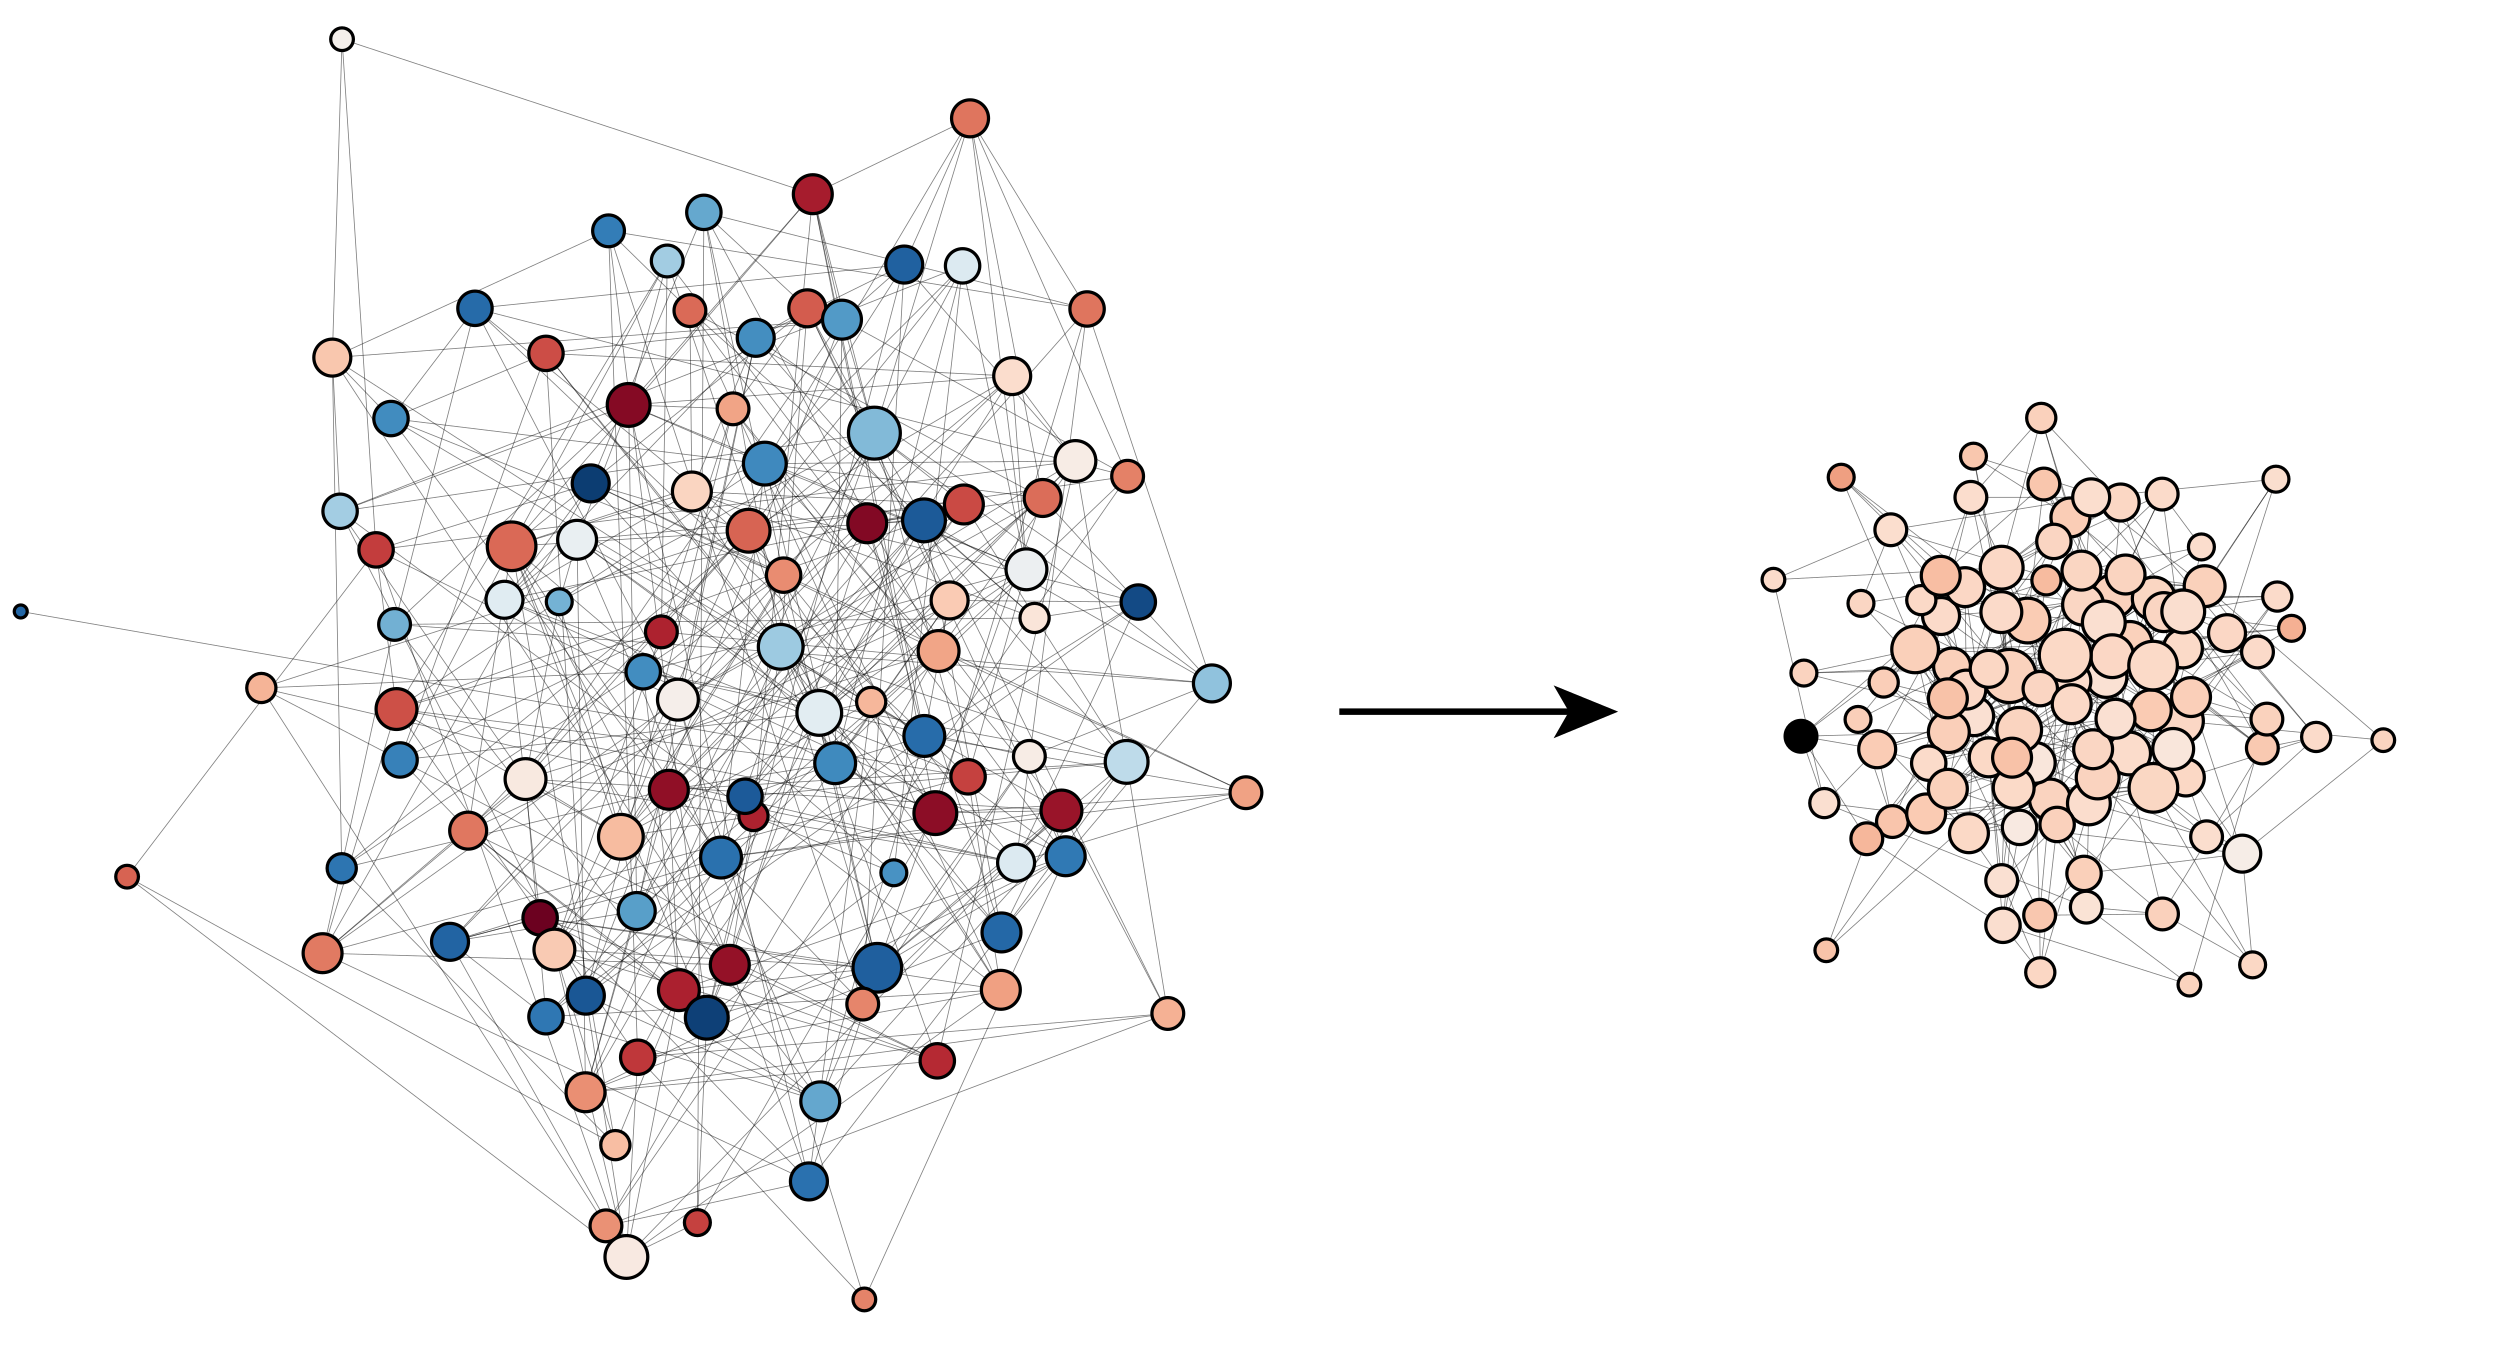 <?xml version="1.0" encoding="utf-8"?>
<!-- Generator: Adobe Illustrator 21.0.0, SVG Export Plug-In . SVG Version: 6.00 Build 0)  -->
<svg version="1.1" xmlns="http://www.w3.org/2000/svg" xmlns:xlink="http://www.w3.org/1999/xlink" x="0px" y="0px"
	 viewBox="0 0 771.1 415.6" style="enable-background:new 0 0 771.1 415.6;" xml:space="preserve">
<style type="text/css">
	.st0{opacity:0.5;fill:none;stroke:#000000;stroke-width:0.25;stroke-miterlimit:10;enable-background:new    ;}
	.st1{fill:#74B2D4;stroke:#000000;}
	.st2{fill:#FAD5C1;stroke:#000000;}
	.st3{fill:#D35C4E;stroke:#000000;}
	.st4{fill:#AD222F;stroke:#000000;}
	.st5{fill:#6C0120;stroke:#000000;}
	.st6{fill:#9DCAE1;stroke:#000000;}
	.st7{fill:#E2EDF2;stroke:#000000;}
	.st8{fill:#3F89BE;stroke:#000000;}
	.st9{fill:#3781B9;stroke:#000000;}
	.st10{fill:#FACBB4;stroke:#000000;}
	.st11{fill:#276CAA;stroke:#000000;}
	.st12{fill:#900F26;stroke:#000000;}
	.st13{fill:#F7ECE5;stroke:#000000;}
	.st14{fill:#AB202F;stroke:#000000;}
	.st15{fill:#850A24;stroke:#000000;}
	.st16{fill:#4892C3;stroke:#000000;}
	.st17{fill:#428DC0;stroke:#000000;}
	.st18{fill:#D76453;stroke:#000000;}
	.st19{fill:#F5EEEA;stroke:#000000;}
	.st20{fill:#C33D3D;stroke:#000000;}
	.st21{fill:#F1A587;stroke:#000000;}
	.st22{fill:#2F77B3;stroke:#000000;}
	.st23{fill:#F6B79B;stroke:#000000;}
	.st24{fill:#3F8ABE;stroke:#000000;}
	.st25{fill:#72B0D3;stroke:#000000;}
	.st26{fill:#134A85;stroke:#000000;}
	.st27{fill:#C5413F;stroke:#000000;}
	.st28{fill:#F1A486;stroke:#000000;}
	.st29{fill:#FAE5D9;stroke:#000000;}
	.st30{fill:#2264A3;stroke:#000000;}
	.st31{fill:#529AC7;stroke:#000000;}
	.st32{fill:#E58369;stroke:#000000;}
	.st33{fill:#F9C7AE;stroke:#000000;}
	.st34{fill:#BEDBEA;stroke:#000000;}
	.st35{fill:#BF373A;stroke:#000000;}
	.st36{fill:#820924;stroke:#000000;}
	.st37{fill:#F8BEA3;stroke:#000000;}
	.st38{fill:#A3CDE3;stroke:#000000;}
	.st39{fill:#E98C71;stroke:#000000;}
	.st40{fill:#2A71AE;stroke:#000000;}
	.st41{fill:#0C3D72;stroke:#000000;}
	.st42{fill:#F8E9E0;stroke:#000000;}
	.st43{fill:#A2CCE2;stroke:#000000;}
	.st44{fill:#941127;stroke:#000000;}
	.st45{fill:#418CBF;stroke:#000000;}
	.st46{fill:#CA4A44;stroke:#000000;}
	.st47{fill:#1F5F9E;stroke:#000000;}
	.st48{fill:#65A8CE;stroke:#000000;}
	.st49{fill:#90C2DD;stroke:#000000;}
	.st50{fill:#E0ECF2;stroke:#000000;}
	.st51{fill:#82BAD8;stroke:#000000;}
	.st52{fill:#0E4077;stroke:#000000;}
	.st53{fill:#DA6A57;stroke:#000000;}
	.st54{fill:#3079B4;stroke:#000000;}
	.st55{fill:#EA8F73;stroke:#000000;}
	.st56{fill:#A61C2D;stroke:#000000;}
	.st57{fill:#8C0D26;stroke:#000000;}
	.st58{fill:#D76352;stroke:#000000;}
	.st59{fill:#991429;stroke:#000000;}
	.st60{fill:#F7BCA0;stroke:#000000;}
	.st61{fill:#CC4D46;stroke:#000000;}
	.st62{fill:#ECEFF1;stroke:#000000;}
	.st63{fill:#F9CAB3;stroke:#000000;}
	.st64{fill:#2061A0;stroke:#000000;}
	.st65{fill:#2468A7;stroke:#000000;}
	.st66{fill:#266BA9;stroke:#000000;}
	.st67{fill:#E48167;stroke:#000000;}
	.st68{fill:#EA9175;stroke:#000000;}
	.st69{fill:#448EC0;stroke:#000000;}
	.st70{fill:#64A7CE;stroke:#000000;}
	.st71{fill:#CD5047;stroke:#000000;}
	.st72{fill:#E6856B;stroke:#000000;}
	.st73{fill:#E9EFF2;stroke:#000000;}
	.st74{fill:#F0A082;stroke:#000000;}
	.st75{fill:#1C5A99;stroke:#000000;}
	.st76{fill:#DCEAF1;stroke:#000000;}
	.st77{fill:#2A71AF;stroke:#000000;}
	.st78{fill:#F5B497;stroke:#000000;}
	.st79{fill:#DB6D59;stroke:#000000;}
	.st80{fill:#1A5795;stroke:#000000;}
	.st81{fill:#DF755E;stroke:#000000;}
	.st82{fill:#B52933;stroke:#000000;}
	.st83{fill:#E07760;stroke:#000000;}
	.st84{fill:#1C5A98;stroke:#000000;}
	.st85{fill:#F8E9E1;stroke:#000000;}
	.st86{fill:#DA6956;stroke:#000000;}
	.st87{fill:#F0A284;stroke:#000000;}
	.st88{fill:#2D75B1;stroke:#000000;}
	.st89{fill:#337DB7;stroke:#000000;}
	.st90{fill:#2367A6;stroke:#000000;}
	.st91{fill:#FBDDCD;stroke:#000000;}
	.st92{fill:#589FC9;stroke:#000000;}
	.st93{fill:#F4EFEB;stroke:#000000;}
	.st94{fill:#F5B194;stroke:#000000;}
	.st95{fill:#E17A62;stroke:#000000;}
	.st96{fill:none;stroke:#000000;stroke-width:2;}
	.st97{opacity:0.5;fill:none;stroke:#000000;stroke-width:0.25;}
	.st98{fill:#FAE0D2;stroke:#000000;}
	.st99{fill:#FBD8C6;stroke:#000000;}
	.st100{fill:#FAD2BD;stroke:#000000;}
	.st101{fill:#FAD6C3;stroke:#000000;}
	.st102{fill:#FADECF;stroke:#000000;}
	.st103{fill:#FAD1BB;stroke:#000000;}
	.st104{fill:#FBDAC9;stroke:#000000;}
	.st105{fill:#FAE1D3;stroke:#000000;}
	.st106{fill:#FACDB6;stroke:#000000;}
	.st107{fill:#EF9F81;stroke:#000000;}
	.st108{fill:#FBD7C5;stroke:#000000;}
	.st109{fill:#FACBB3;stroke:#000000;}
	.st110{fill:#FAD1BC;stroke:#000000;}
	.st111{fill:#F9C6AD;stroke:#000000;}
	.st112{fill:#FBDBCA;stroke:#000000;}
	.st113{fill:#F6EDE7;stroke:#000000;}
	.st114{fill:#FACFB9;stroke:#000000;}
	.st115{fill:#FACEB8;stroke:#000000;}
	.st116{fill:#FBD7C4;stroke:#000000;}
	.st117{fill:#FAD3BF;stroke:#000000;}
	.st118{stroke:#000000;}
	.st119{fill:#FBD9C6;stroke:#000000;}
	.st120{fill:#FBDAC8;stroke:#000000;}
	.st121{fill:#F9C5AC;stroke:#000000;}
	.st122{fill:#FBD9C7;stroke:#000000;}
	.st123{fill:#FBD8C5;stroke:#000000;}
	.st124{fill:#F9E6DB;stroke:#000000;}
	.st125{fill:#FADFD0;stroke:#000000;}
	.st126{fill:#F9C9B1;stroke:#000000;}
	.st127{fill:#FBDCCC;stroke:#000000;}
	.st128{fill:#FAD0BA;stroke:#000000;}
	.st129{fill:#FBDCCB;stroke:#000000;}
	.st130{fill:#FBDECE;stroke:#000000;}
	.st131{fill:#F5B093;stroke:#000000;}
	.st132{fill:#F8C3A9;stroke:#000000;}
	.st133{fill:#FAE3D5;stroke:#000000;}
	.st134{fill:#FACCB5;stroke:#000000;}
	.st135{fill:#FAD6C2;stroke:#000000;}
	.st136{fill:#FAD4C0;stroke:#000000;}
	.st137{fill:#FAD5C2;stroke:#000000;}
	.st138{fill:#FACCB4;stroke:#000000;}
	.st139{fill:#F9C7AF;stroke:#000000;}
	.st140{fill:#FAD7C3;stroke:#000000;}
	.st141{fill:#FAD3BE;stroke:#000000;}
	.st142{fill:#FADECE;stroke:#000000;}
	.st143{fill:#F8C2A8;stroke:#000000;}
	.st144{fill:#F7BB9F;stroke:#000000;}
</style>
<g id="Layer_1">
	<line class="st0" x1="270.6" y1="298.5" x2="328.7" y2="264.1"/>
	<line class="st0" x1="138.8" y1="290.5" x2="241.7" y2="177.4"/>
	<line class="st0" x1="278.9" y1="81.6" x2="331.7" y2="142.2"/>
	<line class="st0" x1="191.5" y1="258.1" x2="321.6" y2="153.6"/>
	<line class="st0" x1="193.9" y1="124.9" x2="121.7" y2="192.6"/>
	<line class="st0" x1="213.4" y1="151.6" x2="233.1" y2="104.2"/>
	<line class="st0" x1="285.1" y1="227" x2="168.4" y2="313.6"/>
	<line class="st0" x1="213.4" y1="151.6" x2="212.8" y2="95.8"/>
	<line class="st0" x1="351.1" y1="185.7" x2="319.1" y2="190.6"/>
	<line class="st0" x1="222.4" y1="264.5" x2="120.6" y2="129.1"/>
	<line class="st0" x1="138.8" y1="290.5" x2="193.2" y2="387.7"/>
	<line class="st0" x1="266.6" y1="400.8" x2="196.7" y2="326.1"/>
	<line class="st0" x1="193.9" y1="124.9" x2="104.9" y2="157.7"/>
	<line class="st0" x1="193.9" y1="124.9" x2="205.8" y2="80.5"/>
	<line class="st0" x1="331.7" y1="142.2" x2="229.8" y2="245.6"/>
	<line class="st0" x1="298.6" y1="239.6" x2="146.5" y2="95.1"/>
	<line class="st0" x1="289.5" y1="200.8" x2="182.2" y2="149.1"/>
	<line class="st0" x1="206.3" y1="243.6" x2="257.6" y2="235.4"/>
	<line class="st0" x1="213.4" y1="151.6" x2="297.3" y2="155.6"/>
	<line class="st0" x1="289.5" y1="200.8" x2="162.1" y2="240.3"/>
	<line class="st0" x1="249" y1="95.1" x2="240.8" y2="199.5"/>
	<line class="st0" x1="268.7" y1="216.5" x2="191.5" y2="258.1"/>
	<line class="st0" x1="178" y1="166.5" x2="313.4" y2="266.1"/>
	<line class="st0" x1="187.7" y1="71.2" x2="335.3" y2="95.3"/>
	<line class="st0" x1="104.9" y1="157.7" x2="296.9" y2="82"/>
	<line class="st0" x1="186.9" y1="378.1" x2="249.5" y2="364.4"/>
	<line class="st0" x1="206.3" y1="243.6" x2="297.3" y2="155.6"/>
	<line class="st0" x1="347.8" y1="146.9" x2="299.2" y2="36.5"/>
	<line class="st0" x1="299.2" y1="36.5" x2="335.3" y2="95.3"/>
	<line class="st0" x1="270.6" y1="298.5" x2="327.4" y2="250"/>
	<line class="st0" x1="102.5" y1="110.3" x2="225.1" y2="297.6"/>
	<line class="st0" x1="189.8" y1="353.2" x2="171" y2="292.9"/>
	<line class="st0" x1="166.6" y1="283.1" x2="270.6" y2="298.5"/>
	<line class="st0" x1="347.5" y1="235" x2="229.8" y2="245.6"/>
	<line class="st0" x1="168.4" y1="313.6" x2="308.7" y2="305.3"/>
	<line class="st0" x1="288.5" y1="250.8" x2="384.3" y2="244.5"/>
	<line class="st0" x1="193.9" y1="124.9" x2="226.1" y2="126.1"/>
	<line class="st0" x1="144.4" y1="256.2" x2="312.2" y2="116"/>
	<line class="st0" x1="259.7" y1="98.6" x2="102.5" y2="110.3"/>
	<line class="st0" x1="317.5" y1="233.3" x2="373.8" y2="210.8"/>
	<line class="st0" x1="209.1" y1="215.8" x2="146.5" y2="95.1"/>
	<line class="st0" x1="191.5" y1="258.1" x2="335.3" y2="95.3"/>
	<line class="st0" x1="240.8" y1="199.5" x2="225.1" y2="297.6"/>
	<line class="st0" x1="285.1" y1="227" x2="250.7" y2="59.9"/>
	<line class="st0" x1="285.1" y1="227" x2="351.1" y2="185.7"/>
	<line class="st0" x1="180.6" y1="336.9" x2="289.1" y2="327.2"/>
	<line class="st0" x1="209.1" y1="215.8" x2="233.1" y2="104.2"/>
	<line class="st0" x1="222.4" y1="264.5" x2="384.3" y2="244.5"/>
	<line class="st0" x1="252.7" y1="219.9" x2="308.7" y2="305.3"/>
	<line class="st0" x1="189.8" y1="353.2" x2="157.8" y2="168.5"/>
	<line class="st0" x1="205.8" y1="80.5" x2="122.3" y2="218.7"/>
	<line class="st0" x1="241.7" y1="177.4" x2="217.1" y2="65.5"/>
	<line class="st0" x1="266.1" y1="309.7" x2="187.7" y2="71.2"/>
	<line class="st0" x1="252.7" y1="219.9" x2="316.6" y2="175.6"/>
	<line class="st0" x1="171" y1="292.9" x2="193.2" y2="387.7"/>
	<line class="st0" x1="121.7" y1="192.6" x2="99.5" y2="294"/>
	<line class="st0" x1="206.3" y1="243.6" x2="285" y2="160.5"/>
	<line class="st0" x1="172.5" y1="185.6" x2="162.1" y2="240.3"/>
	<line class="st0" x1="196.7" y1="326.1" x2="360.2" y2="312.6"/>
	<line class="st0" x1="209.4" y1="305.4" x2="270.6" y2="298.5"/>
	<line class="st0" x1="269.7" y1="133.6" x2="299.2" y2="36.5"/>
	<line class="st0" x1="252.7" y1="219.9" x2="292.9" y2="185.2"/>
	<line class="st0" x1="253" y1="339.7" x2="180.7" y2="307.1"/>
	<line class="st0" x1="104.9" y1="157.7" x2="180.7" y2="307.1"/>
	<line class="st0" x1="218" y1="313.9" x2="157.8" y2="168.5"/>
	<line class="st0" x1="206.3" y1="243.6" x2="105.4" y2="267.8"/>
	<line class="st0" x1="241.7" y1="177.4" x2="105.4" y2="267.8"/>
	<line class="st0" x1="278.9" y1="81.6" x2="299.2" y2="36.5"/>
	<line class="st0" x1="138.8" y1="290.5" x2="222.4" y2="264.5"/>
	<line class="st0" x1="331.7" y1="142.2" x2="312.2" y2="116"/>
	<line class="st0" x1="351.1" y1="185.7" x2="180.7" y2="307.1"/>
	<line class="st0" x1="297.3" y1="155.6" x2="269.7" y2="133.6"/>
	<line class="st0" x1="186.9" y1="378.1" x2="80.6" y2="212.2"/>
	<line class="st0" x1="240.8" y1="199.5" x2="180.6" y2="336.9"/>
	<line class="st0" x1="180.6" y1="336.9" x2="178" y2="166.5"/>
	<line class="st0" x1="198.4" y1="207.2" x2="347.5" y2="235"/>
	<line class="st0" x1="180.6" y1="336.9" x2="308.9" y2="287.6"/>
	<line class="st0" x1="155.6" y1="185" x2="233.1" y2="104.2"/>
	<line class="st0" x1="270.6" y1="298.5" x2="218" y2="313.9"/>
	<line class="st0" x1="146.5" y1="95.1" x2="347.8" y2="146.9"/>
	<line class="st0" x1="116" y1="169.6" x2="39.2" y2="270.4"/>
	<line class="st0" x1="120.6" y1="129.1" x2="146.5" y2="95.1"/>
	<line class="st0" x1="186.9" y1="378.1" x2="193.2" y2="387.7"/>
	<line class="st0" x1="206.3" y1="243.6" x2="347.5" y2="235"/>
	<line class="st0" x1="259.7" y1="98.6" x2="278.9" y2="81.6"/>
	<line class="st0" x1="270.6" y1="298.5" x2="321.6" y2="153.6"/>
	<line class="st0" x1="298.6" y1="239.6" x2="155.6" y2="185"/>
	<line class="st0" x1="289.5" y1="200.8" x2="217.1" y2="65.5"/>
	<line class="st0" x1="222.4" y1="264.5" x2="180.6" y2="336.9"/>
	<line class="st0" x1="278.9" y1="81.6" x2="266.1" y2="309.7"/>
	<line class="st0" x1="235.9" y1="143" x2="299.2" y2="36.5"/>
	<line class="st0" x1="257.6" y1="235.4" x2="296.9" y2="82"/>
	<line class="st0" x1="252.7" y1="219.9" x2="268.7" y2="216.5"/>
	<line class="st0" x1="259.7" y1="98.6" x2="269.7" y2="133.6"/>
	<line class="st0" x1="209.1" y1="215.8" x2="116" y2="169.6"/>
	<line class="st0" x1="102.5" y1="110.3" x2="104.9" y2="157.7"/>
	<line class="st0" x1="172.5" y1="185.6" x2="178" y2="166.5"/>
	<line class="st0" x1="269.7" y1="133.6" x2="285" y2="160.5"/>
	<line class="st0" x1="162.1" y1="240.3" x2="327.4" y2="250"/>
	<line class="st0" x1="104.9" y1="157.7" x2="162.1" y2="240.3"/>
	<line class="st0" x1="232.4" y1="251.7" x2="104.9" y2="157.7"/>
	<line class="st0" x1="230.9" y1="163.7" x2="144.4" y2="256.2"/>
	<line class="st0" x1="267.5" y1="161.4" x2="321.6" y2="153.6"/>
	<line class="st0" x1="269.7" y1="133.6" x2="171" y2="292.9"/>
	<line class="st0" x1="193.9" y1="124.9" x2="178" y2="166.5"/>
	<line class="st0" x1="289.5" y1="200.8" x2="268.7" y2="216.5"/>
	<line class="st0" x1="317.5" y1="233.3" x2="212.8" y2="95.8"/>
	<line class="st0" x1="102.5" y1="110.3" x2="187.7" y2="71.2"/>
	<line class="st0" x1="235.9" y1="143" x2="222.4" y2="264.5"/>
	<line class="st0" x1="198.4" y1="207.2" x2="288.5" y2="250.8"/>
	<line class="st0" x1="235.9" y1="143" x2="296.9" y2="82"/>
	<line class="st0" x1="252.7" y1="219.9" x2="331.7" y2="142.2"/>
	<line class="st0" x1="191.5" y1="258.1" x2="253" y2="339.7"/>
	<line class="st0" x1="182.2" y1="149.1" x2="384.3" y2="244.5"/>
	<line class="st0" x1="172.5" y1="185.6" x2="269.7" y2="133.6"/>
	<line class="st0" x1="168.4" y1="109" x2="312.2" y2="116"/>
	<line class="st0" x1="288.5" y1="250.8" x2="335.3" y2="95.3"/>
	<line class="st0" x1="180.6" y1="336.9" x2="196.4" y2="281"/>
	<line class="st0" x1="317.5" y1="233.3" x2="198.4" y2="207.2"/>
	<line class="st0" x1="252.7" y1="219.9" x2="218" y2="313.9"/>
	<line class="st0" x1="288.5" y1="250.8" x2="327.4" y2="250"/>
	<line class="st0" x1="209.1" y1="215.8" x2="191.5" y2="258.1"/>
	<line class="st0" x1="285.1" y1="227" x2="257.6" y2="235.4"/>
	<line class="st0" x1="289.5" y1="200.8" x2="186.9" y2="378.1"/>
	<line class="st0" x1="204" y1="194.9" x2="205.8" y2="80.5"/>
	<line class="st0" x1="316.6" y1="175.6" x2="296.9" y2="82"/>
	<line class="st0" x1="209.4" y1="305.4" x2="328.7" y2="264.1"/>
	<line class="st0" x1="172.5" y1="185.6" x2="191.5" y2="258.1"/>
	<line class="st0" x1="120.6" y1="129.1" x2="321.6" y2="153.6"/>
	<line class="st0" x1="116" y1="169.6" x2="193.2" y2="387.7"/>
	<line class="st0" x1="233.1" y1="104.2" x2="196.4" y2="281"/>
	<line class="st0" x1="206.3" y1="243.6" x2="180.6" y2="336.9"/>
	<line class="st0" x1="252.7" y1="219.9" x2="123.4" y2="234.4"/>
	<line class="st0" x1="235.9" y1="143" x2="289.5" y2="200.8"/>
	<line class="st0" x1="240.8" y1="199.5" x2="347.5" y2="235"/>
	<line class="st0" x1="104.9" y1="157.7" x2="269.7" y2="133.6"/>
	<line class="st0" x1="222.4" y1="264.5" x2="157.8" y2="168.5"/>
	<line class="st0" x1="235.9" y1="143" x2="316.6" y2="175.6"/>
	<line class="st0" x1="240.8" y1="199.5" x2="328.7" y2="264.1"/>
	<line class="st0" x1="308.7" y1="305.3" x2="193.2" y2="387.7"/>
	<line class="st0" x1="171" y1="292.9" x2="253" y2="339.7"/>
	<line class="st0" x1="209.4" y1="305.4" x2="198.4" y2="207.2"/>
	<line class="st0" x1="198.4" y1="207.2" x2="80.6" y2="212.2"/>
	<line class="st0" x1="204" y1="194.9" x2="171" y2="292.9"/>
	<line class="st0" x1="267.5" y1="161.4" x2="308.9" y2="287.6"/>
	<line class="st0" x1="225.1" y1="297.6" x2="99.5" y2="294"/>
	<line class="st0" x1="225.1" y1="297.6" x2="157.8" y2="168.5"/>
	<line class="st0" x1="278.9" y1="81.6" x2="233.1" y2="104.2"/>
	<line class="st0" x1="198.4" y1="207.2" x2="278.9" y2="81.6"/>
	<line class="st0" x1="162.1" y1="240.3" x2="313.4" y2="266.1"/>
	<line class="st0" x1="241.7" y1="177.4" x2="313.4" y2="266.1"/>
	<line class="st0" x1="122.3" y1="218.7" x2="285" y2="160.5"/>
	<line class="st0" x1="212.8" y1="95.8" x2="321.6" y2="153.6"/>
	<line class="st0" x1="182.2" y1="149.1" x2="308.9" y2="287.6"/>
	<line class="st0" x1="292.9" y1="185.2" x2="209.4" y2="305.4"/>
	<line class="st0" x1="120.6" y1="129.1" x2="168.4" y2="109"/>
	<line class="st0" x1="347.5" y1="235" x2="270.6" y2="298.5"/>
	<line class="st0" x1="259.7" y1="98.6" x2="168.4" y2="109"/>
	<line class="st0" x1="347.5" y1="235" x2="233.1" y2="104.2"/>
	<line class="st0" x1="218" y1="313.9" x2="144.4" y2="256.2"/>
	<line class="st0" x1="189.8" y1="353.2" x2="39.2" y2="270.4"/>
	<line class="st0" x1="285.1" y1="227" x2="384.3" y2="244.5"/>
	<line class="st0" x1="235.9" y1="143" x2="157.8" y2="168.5"/>
	<line class="st0" x1="123.4" y1="234.4" x2="157.8" y2="168.5"/>
	<line class="st0" x1="226.1" y1="126.1" x2="180.7" y2="307.1"/>
	<line class="st0" x1="285" y1="160.5" x2="157.8" y2="168.5"/>
	<line class="st0" x1="241.7" y1="177.4" x2="270.6" y2="298.5"/>
	<line class="st0" x1="230.9" y1="163.7" x2="312.2" y2="116"/>
	<line class="st0" x1="230.9" y1="163.7" x2="289.1" y2="327.2"/>
	<line class="st0" x1="347.5" y1="235" x2="253" y2="339.7"/>
	<line class="st0" x1="289.5" y1="200.8" x2="384.3" y2="244.5"/>
	<line class="st0" x1="212.8" y1="95.8" x2="187.7" y2="71.2"/>
	<line class="st0" x1="122.3" y1="218.7" x2="99.5" y2="294"/>
	<line class="st0" x1="308.9" y1="287.6" x2="285" y2="160.5"/>
	<line class="st0" x1="347.5" y1="235" x2="360.2" y2="312.6"/>
	<line class="st0" x1="373.8" y1="210.8" x2="321.6" y2="153.6"/>
	<line class="st0" x1="217.1" y1="65.5" x2="335.3" y2="95.3"/>
	<line class="st0" x1="270.6" y1="298.5" x2="171" y2="292.9"/>
	<line class="st0" x1="232.4" y1="251.7" x2="250.7" y2="59.9"/>
	<line class="st0" x1="373.8" y1="210.8" x2="285" y2="160.5"/>
	<line class="st0" x1="144.4" y1="256.2" x2="99.5" y2="294"/>
	<line class="st0" x1="166.6" y1="283.1" x2="308.7" y2="305.3"/>
	<line class="st0" x1="168.4" y1="313.6" x2="162.1" y2="240.3"/>
	<line class="st0" x1="230.9" y1="163.7" x2="171" y2="292.9"/>
	<line class="st0" x1="259.7" y1="98.6" x2="180.7" y2="307.1"/>
	<line class="st0" x1="331.7" y1="142.2" x2="289.1" y2="327.2"/>
	<line class="st0" x1="121.7" y1="192.6" x2="319.1" y2="190.6"/>
	<line class="st0" x1="327.4" y1="250" x2="308.9" y2="287.6"/>
	<line class="st0" x1="327.4" y1="250" x2="178" y2="166.5"/>
	<line class="st0" x1="144.4" y1="256.2" x2="157.8" y2="168.5"/>
	<line class="st0" x1="222.4" y1="264.5" x2="327.4" y2="250"/>
	<line class="st0" x1="168.4" y1="313.6" x2="253" y2="339.7"/>
	<line class="st0" x1="155.6" y1="185" x2="178" y2="166.5"/>
	<line class="st0" x1="196.7" y1="326.1" x2="308.7" y2="305.3"/>
	<line class="st0" x1="116" y1="169.6" x2="182.2" y2="149.1"/>
	<line class="st0" x1="292.9" y1="185.2" x2="257.6" y2="235.4"/>
	<line class="st0" x1="209.1" y1="215.8" x2="99.5" y2="294"/>
	<line class="st0" x1="289.5" y1="200.8" x2="331.7" y2="142.2"/>
	<line class="st0" x1="268.7" y1="216.5" x2="249.5" y2="364.4"/>
	<line class="st0" x1="240.8" y1="199.5" x2="252.7" y2="219.9"/>
	<line class="st0" x1="162.1" y1="240.3" x2="99.5" y2="294"/>
	<line class="st0" x1="267.5" y1="161.4" x2="205.8" y2="80.5"/>
	<line class="st0" x1="138.8" y1="290.5" x2="288.5" y2="250.8"/>
	<line class="st0" x1="209.1" y1="215.8" x2="321.6" y2="153.6"/>
	<line class="st0" x1="123.4" y1="234.4" x2="168.4" y2="109"/>
	<line class="st0" x1="267.5" y1="161.4" x2="196.4" y2="281"/>
	<line class="st0" x1="186.9" y1="378.1" x2="360.2" y2="312.6"/>
	<line class="st0" x1="155.6" y1="185" x2="328.7" y2="264.1"/>
	<line class="st0" x1="319.1" y1="190.6" x2="285" y2="160.5"/>
	<line class="st0" x1="168.4" y1="313.6" x2="138.8" y2="290.5"/>
	<line class="st0" x1="240.8" y1="199.5" x2="257.6" y2="235.4"/>
	<line class="st0" x1="196.7" y1="326.1" x2="193.2" y2="387.7"/>
	<line class="st0" x1="171" y1="292.9" x2="289.1" y2="327.2"/>
	<line class="st0" x1="249" y1="95.1" x2="233.1" y2="104.2"/>
	<line class="st0" x1="252.7" y1="219.9" x2="178" y2="166.5"/>
	<line class="st0" x1="384.3" y1="244.5" x2="313.4" y2="266.1"/>
	<line class="st0" x1="235.9" y1="143" x2="122.3" y2="218.7"/>
	<line class="st0" x1="193.9" y1="124.9" x2="316.6" y2="175.6"/>
	<line class="st0" x1="166.6" y1="283.1" x2="155.6" y2="185"/>
	<line class="st0" x1="213.4" y1="151.6" x2="241.7" y2="177.4"/>
	<line class="st0" x1="298.6" y1="239.6" x2="316.6" y2="175.6"/>
	<line class="st0" x1="347.5" y1="235" x2="331.7" y2="142.2"/>
	<line class="st0" x1="123.4" y1="234.4" x2="80.6" y2="212.2"/>
	<line class="st0" x1="204" y1="194.9" x2="122.3" y2="218.7"/>
	<line class="st0" x1="373.8" y1="210.8" x2="269.7" y2="133.6"/>
	<line class="st0" x1="182.2" y1="149.1" x2="217.1" y2="65.5"/>
	<line class="st0" x1="285.1" y1="227" x2="267.5" y2="161.4"/>
	<line class="st0" x1="240.8" y1="199.5" x2="292.9" y2="185.2"/>
	<line class="st0" x1="198.4" y1="207.2" x2="316.6" y2="175.6"/>
	<line class="st0" x1="313.4" y1="266.1" x2="335.3" y2="95.3"/>
	<line class="st0" x1="213.4" y1="151.6" x2="157.8" y2="168.5"/>
	<line class="st0" x1="180.7" y1="307.1" x2="193.2" y2="387.7"/>
	<line class="st0" x1="257.6" y1="235.4" x2="122.3" y2="218.7"/>
	<line class="st0" x1="292.9" y1="185.2" x2="289.5" y2="200.8"/>
	<line class="st0" x1="252.7" y1="219.9" x2="297.3" y2="155.6"/>
	<line class="st0" x1="250.7" y1="59.9" x2="105.5" y2="12.1"/>
	<line class="st0" x1="249" y1="95.1" x2="292.9" y2="185.2"/>
	<line class="st0" x1="162.1" y1="240.3" x2="191.5" y2="258.1"/>
	<line class="st0" x1="285.1" y1="227" x2="268.7" y2="216.5"/>
	<line class="st0" x1="249" y1="95.1" x2="217.1" y2="65.5"/>
	<line class="st0" x1="269.7" y1="133.6" x2="196.4" y2="281"/>
	<line class="st0" x1="275.7" y1="269.2" x2="296.9" y2="82"/>
	<line class="st0" x1="267.5" y1="161.4" x2="285" y2="160.5"/>
	<line class="st0" x1="226.1" y1="126.1" x2="328.7" y2="264.1"/>
	<line class="st0" x1="205.8" y1="80.5" x2="157.8" y2="168.5"/>
	<line class="st0" x1="298.6" y1="239.6" x2="269.7" y2="133.6"/>
	<line class="st0" x1="316.6" y1="175.6" x2="299.2" y2="36.5"/>
	<line class="st0" x1="204" y1="194.9" x2="373.8" y2="210.8"/>
	<line class="st0" x1="215.1" y1="377.1" x2="218" y2="313.9"/>
	<line class="st0" x1="316.6" y1="175.6" x2="312.2" y2="116"/>
	<line class="st0" x1="116" y1="169.6" x2="105.5" y2="12.1"/>
	<line class="st0" x1="166.6" y1="283.1" x2="138.8" y2="290.5"/>
	<line class="st0" x1="226.1" y1="126.1" x2="327.4" y2="250"/>
	<line class="st0" x1="250.7" y1="59.9" x2="288.5" y2="250.8"/>
	<line class="st0" x1="182.2" y1="149.1" x2="99.5" y2="294"/>
	<line class="st0" x1="269.7" y1="133.6" x2="250.7" y2="59.9"/>
	<line class="st0" x1="347.8" y1="146.9" x2="186.9" y2="378.1"/>
	<line class="st0" x1="249" y1="95.1" x2="328.7" y2="264.1"/>
	<line class="st0" x1="213.4" y1="151.6" x2="319.1" y2="190.6"/>
	<line class="st0" x1="266.6" y1="400.8" x2="328.7" y2="264.1"/>
	<line class="st0" x1="298.6" y1="239.6" x2="6.4" y2="188.6"/>
	<line class="st0" x1="373.8" y1="210.8" x2="308.9" y2="287.6"/>
	<line class="st0" x1="269.7" y1="133.6" x2="191.5" y2="258.1"/>
	<line class="st0" x1="206.3" y1="243.6" x2="225.1" y2="297.6"/>
	<line class="st0" x1="193.9" y1="124.9" x2="196.4" y2="281"/>
	<line class="st0" x1="193.9" y1="124.9" x2="249.5" y2="364.4"/>
	<line class="st0" x1="316.6" y1="175.6" x2="144.4" y2="256.2"/>
	<line class="st0" x1="209.4" y1="305.4" x2="193.2" y2="387.7"/>
	<line class="st0" x1="259.7" y1="98.6" x2="162.1" y2="240.3"/>
	<line class="st0" x1="319.1" y1="190.6" x2="212.8" y2="95.8"/>
	<line class="st0" x1="189.8" y1="353.2" x2="105.4" y2="267.8"/>
	<line class="st0" x1="249" y1="95.1" x2="226.1" y2="126.1"/>
	<line class="st0" x1="257.6" y1="235.4" x2="229.8" y2="245.6"/>
	<line class="st0" x1="250.7" y1="59.9" x2="299.2" y2="36.5"/>
	<line class="st0" x1="80.6" y1="212.2" x2="313.4" y2="266.1"/>
	<line class="st0" x1="308.7" y1="305.3" x2="229.8" y2="245.6"/>
	<line class="st0" x1="209.4" y1="305.4" x2="218" y2="313.9"/>
	<line class="st0" x1="259.7" y1="98.6" x2="250.7" y2="59.9"/>
	<line class="st0" x1="240.8" y1="199.5" x2="168.4" y2="109"/>
	<line class="st0" x1="285.1" y1="227" x2="253" y2="339.7"/>
	<line class="st0" x1="204" y1="194.9" x2="226.1" y2="126.1"/>
	<line class="st0" x1="257.6" y1="235.4" x2="288.5" y2="250.8"/>
	<line class="st0" x1="230.9" y1="163.7" x2="162.1" y2="240.3"/>
	<line class="st0" x1="285" y1="160.5" x2="360.2" y2="312.6"/>
	<line class="st0" x1="209.1" y1="215.8" x2="331.7" y2="142.2"/>
	<line class="st0" x1="347.8" y1="146.9" x2="180.7" y2="307.1"/>
	<line class="st0" x1="191.5" y1="258.1" x2="196.4" y2="281"/>
	<line class="st0" x1="209.1" y1="215.8" x2="266.6" y2="400.8"/>
	<line class="st0" x1="168.4" y1="313.6" x2="316.6" y2="175.6"/>
	<line class="st0" x1="308.9" y1="287.6" x2="249.5" y2="364.4"/>
	<line class="st0" x1="166.6" y1="283.1" x2="171" y2="292.9"/>
	<line class="st0" x1="253" y1="339.7" x2="178" y2="166.5"/>
	<line class="st0" x1="317.5" y1="233.3" x2="328.7" y2="264.1"/>
	<line class="st0" x1="230.9" y1="163.7" x2="288.5" y2="250.8"/>
	<line class="st0" x1="193.9" y1="124.9" x2="250.7" y2="59.9"/>
	<line class="st0" x1="240.8" y1="199.5" x2="217.1" y2="65.5"/>
	<line class="st0" x1="257.6" y1="235.4" x2="259.7" y2="98.6"/>
	<line class="st0" x1="252.7" y1="219.9" x2="205.8" y2="80.5"/>
	<line class="st0" x1="230.9" y1="163.7" x2="80.6" y2="212.2"/>
	<line class="st0" x1="39.2" y1="270.4" x2="193.2" y2="387.7"/>
	<line class="st0" x1="166.6" y1="283.1" x2="209.4" y2="305.4"/>
	<line class="st0" x1="249" y1="95.1" x2="269.7" y2="133.6"/>
	<line class="st0" x1="297.3" y1="155.6" x2="229.8" y2="245.6"/>
	<line class="st0" x1="222.4" y1="264.5" x2="266.1" y2="309.7"/>
	<line class="st0" x1="232.4" y1="251.7" x2="191.5" y2="258.1"/>
	<line class="st0" x1="102.5" y1="110.3" x2="105.5" y2="12.1"/>
	<line class="st0" x1="249.5" y1="364.4" x2="99.5" y2="294"/>
	<line class="st0" x1="275.7" y1="269.2" x2="218" y2="313.9"/>
	<line class="st0" x1="225.1" y1="297.6" x2="249.5" y2="364.4"/>
	<line class="st0" x1="252.7" y1="219.9" x2="270.6" y2="298.5"/>
	<line class="st0" x1="166.6" y1="283.1" x2="289.1" y2="327.2"/>
	<line class="st0" x1="196.7" y1="326.1" x2="285" y2="160.5"/>
	<line class="st0" x1="373.8" y1="210.8" x2="335.3" y2="95.3"/>
	<line class="st0" x1="289.5" y1="200.8" x2="196.4" y2="281"/>
	<line class="st0" x1="289.1" y1="327.2" x2="144.4" y2="256.2"/>
	<line class="st0" x1="218" y1="313.9" x2="187.7" y2="71.2"/>
	<line class="st0" x1="351.1" y1="185.7" x2="233.1" y2="104.2"/>
	<line class="st0" x1="253" y1="339.7" x2="144.4" y2="256.2"/>
	<line class="st0" x1="102.5" y1="110.3" x2="120.6" y2="129.1"/>
	<line class="st0" x1="212.8" y1="95.8" x2="308.7" y2="305.3"/>
	<line class="st0" x1="278.9" y1="81.6" x2="146.5" y2="95.1"/>
	<line class="st0" x1="168.4" y1="109" x2="308.9" y2="287.6"/>
	<line class="st0" x1="232.4" y1="251.7" x2="275.7" y2="269.2"/>
	<line class="st0" x1="229.8" y1="245.6" x2="312.2" y2="116"/>
	<line class="st0" x1="215.1" y1="377.1" x2="217.1" y2="65.5"/>
	<line class="st0" x1="213.4" y1="151.6" x2="351.1" y2="185.7"/>
	<line class="st0" x1="138.8" y1="290.5" x2="196.4" y2="281"/>
	<line class="st0" x1="209.4" y1="305.4" x2="121.7" y2="192.6"/>
	<line class="st0" x1="298.6" y1="239.6" x2="99.5" y2="294"/>
	<line class="st0" x1="182.2" y1="149.1" x2="155.6" y2="185"/>
	<line class="st0" x1="267.5" y1="161.4" x2="297.3" y2="155.6"/>
	<line class="st0" x1="275.7" y1="269.2" x2="157.8" y2="168.5"/>
	<line class="st0" x1="347.5" y1="235" x2="297.3" y2="155.6"/>
	<line class="st0" x1="235.9" y1="143" x2="331.7" y2="142.2"/>
	<line class="st0" x1="297.3" y1="155.6" x2="155.6" y2="185"/>
	<line class="st0" x1="123.4" y1="234.4" x2="266.1" y2="309.7"/>
	<line class="st0" x1="209.1" y1="215.8" x2="222.4" y2="264.5"/>
	<line class="st0" x1="168.4" y1="313.6" x2="229.8" y2="245.6"/>
	<line class="st0" x1="249" y1="95.1" x2="157.8" y2="168.5"/>
	<line class="st0" x1="209.4" y1="305.4" x2="189.8" y2="353.2"/>
	<line class="st0" x1="225.1" y1="297.6" x2="289.1" y2="327.2"/>
	<line class="st0" x1="327.4" y1="250" x2="193.2" y2="387.7"/>
	<line class="st0" x1="328.7" y1="264.1" x2="180.6" y2="336.9"/>
	<line class="st0" x1="116" y1="169.6" x2="122.3" y2="218.7"/>
	<line class="st0" x1="206.3" y1="243.6" x2="313.4" y2="266.1"/>
	<line class="st0" x1="191.5" y1="258.1" x2="157.8" y2="168.5"/>
	<line class="st0" x1="218" y1="313.9" x2="278.9" y2="81.6"/>
	<line class="st0" x1="327.4" y1="250" x2="360.2" y2="312.6"/>
	<line class="st0" x1="191.5" y1="258.1" x2="122.3" y2="218.7"/>
	<line class="st0" x1="215.1" y1="377.1" x2="193.2" y2="387.7"/>
	<line class="st0" x1="121.7" y1="192.6" x2="146.5" y2="95.1"/>
	<line class="st0" x1="270.6" y1="298.5" x2="253" y2="339.7"/>
	<line class="st0" x1="297.3" y1="155.6" x2="178" y2="166.5"/>
	<line class="st0" x1="347.5" y1="235" x2="308.9" y2="287.6"/>
	<line class="st0" x1="285.1" y1="227" x2="120.6" y2="129.1"/>
	<line class="st0" x1="298.6" y1="239.6" x2="308.7" y2="305.3"/>
	<line class="st0" x1="259.7" y1="98.6" x2="347.8" y2="146.9"/>
	<line class="st0" x1="180.6" y1="336.9" x2="360.2" y2="312.6"/>
	<line class="st0" x1="240.8" y1="199.5" x2="102.5" y2="110.3"/>
	<line class="st0" x1="241.7" y1="177.4" x2="120.6" y2="129.1"/>
	<line class="st0" x1="204" y1="194.9" x2="123.4" y2="234.4"/>
	<line class="st0" x1="235.9" y1="143" x2="193.9" y2="124.9"/>
	<line class="st0" x1="123.4" y1="234.4" x2="249.5" y2="364.4"/>
	<line class="st0" x1="267.5" y1="161.4" x2="225.1" y2="297.6"/>
	<line class="st0" x1="222.4" y1="264.5" x2="269.7" y2="133.6"/>
	<line class="st0" x1="317.5" y1="233.3" x2="270.6" y2="298.5"/>
	<line class="st0" x1="225.1" y1="297.6" x2="218" y2="313.9"/>
	<line class="st0" x1="235.9" y1="143" x2="257.6" y2="235.4"/>
	<line class="st0" x1="193.9" y1="124.9" x2="312.2" y2="116"/>
	<line class="st0" x1="230.9" y1="163.7" x2="146.5" y2="95.1"/>
	<line class="st0" x1="230.9" y1="163.7" x2="296.9" y2="82"/>
	<line class="st0" x1="196.7" y1="326.1" x2="122.3" y2="218.7"/>
	<line class="st0" x1="321.6" y1="153.6" x2="299.2" y2="36.5"/>
	<line class="st0" x1="206.3" y1="243.6" x2="209.4" y2="305.4"/>
	<line class="st0" x1="102.5" y1="110.3" x2="105.4" y2="267.8"/>
	<line class="st0" x1="121.7" y1="192.6" x2="373.8" y2="210.8"/>
	<line class="st0" x1="240.8" y1="199.5" x2="270.6" y2="298.5"/>
	<line class="st0" x1="230.9" y1="163.7" x2="182.2" y2="149.1"/>
	<line class="st0" x1="288.5" y1="250.8" x2="122.3" y2="218.7"/>
	<line class="st0" x1="269.7" y1="133.6" x2="105.4" y2="267.8"/>
	<line class="st0" x1="213.4" y1="151.6" x2="308.7" y2="305.3"/>
	<line class="st0" x1="230.9" y1="163.7" x2="347.8" y2="146.9"/>
	<line class="st0" x1="292.9" y1="185.2" x2="285.1" y2="227"/>
	<line class="st0" x1="235.9" y1="143" x2="288.5" y2="250.8"/>
	<line class="st0" x1="196.7" y1="326.1" x2="187.7" y2="71.2"/>
	<line class="st0" x1="171" y1="292.9" x2="285" y2="160.5"/>
	<line class="st0" x1="270.6" y1="298.5" x2="249.5" y2="364.4"/>
	<line class="st0" x1="351.1" y1="185.7" x2="313.4" y2="266.1"/>
	<line class="st0" x1="209.1" y1="215.8" x2="312.2" y2="116"/>
	<line class="st0" x1="215.1" y1="377.1" x2="288.5" y2="250.8"/>
	<line class="st0" x1="250.7" y1="59.9" x2="157.8" y2="168.5"/>
	<line class="st0" x1="213.4" y1="151.6" x2="155.6" y2="185"/>
	<line class="st0" x1="292.9" y1="185.2" x2="351.1" y2="185.7"/>
	<line class="st0" x1="168.4" y1="109" x2="180.7" y2="307.1"/>
	<line class="st0" x1="138.8" y1="290.5" x2="267.5" y2="161.4"/>
	<line class="st0" x1="327.4" y1="250" x2="266.1" y2="309.7"/>
	<line class="st0" x1="116" y1="169.6" x2="331.7" y2="142.2"/>
	<line class="st0" x1="317.5" y1="233.3" x2="266.1" y2="309.7"/>
	<line class="st0" x1="232.4" y1="251.7" x2="218" y2="313.9"/>
	<line class="st0" x1="269.7" y1="133.6" x2="296.9" y2="82"/>
	<circle class="st1" cx="172.5" cy="185.6" r="4"/>
	<circle class="st2" cx="213.4" cy="151.6" r="6"/>
	<circle class="st3" cx="249" cy="95.1" r="5.7"/>
	<circle class="st4" cx="232.4" cy="251.7" r="4.5"/>
	<circle class="st5" cx="166.6" cy="283.1" r="5.3"/>
	<circle class="st6" cx="240.8" cy="199.5" r="6.9"/>
	<circle class="st7" cx="252.7" cy="219.9" r="6.9"/>
	<circle class="st8" cx="235.9" cy="143" r="6.6"/>
	<circle class="st4" cx="204" cy="194.9" r="4.9"/>
	<circle class="st9" cx="123.4" cy="234.4" r="5.3"/>
	<circle class="st10" cx="292.9" cy="185.2" r="5.7"/>
	<circle class="st11" cx="285.1" cy="227" r="6.3"/>
	<circle class="st12" cx="206.3" cy="243.6" r="6"/>
	<circle class="st13" cx="317.5" cy="233.3" r="4.9"/>
	<circle class="st14" cx="209.4" cy="305.4" r="6.3"/>
	<circle class="st15" cx="193.9" cy="124.9" r="6.6"/>
	<circle class="st16" cx="275.7" cy="269.2" r="4"/>
	<circle class="st17" cx="198.4" cy="207.2" r="5.3"/>
	<circle class="st18" cx="230.9" cy="163.7" r="6.6"/>
	<circle class="st19" cx="209.1" cy="215.8" r="6.3"/>
	<circle class="st20" cx="116" cy="169.6" r="5.3"/>
	<circle class="st21" cx="289.5" cy="200.8" r="6.3"/>
	<circle class="st22" cx="168.4" cy="313.6" r="5.3"/>
	<circle class="st23" cx="268.7" cy="216.5" r="4.5"/>
	<circle class="st24" cx="257.6" cy="235.4" r="6.3"/>
	<circle class="st25" cx="121.7" cy="192.6" r="4.9"/>
	<circle class="st26" cx="351.1" cy="185.7" r="5.3"/>
	<circle class="st27" cx="215.1" cy="377.1" r="4"/>
	<circle class="st28" cx="226.1" cy="126.1" r="4.9"/>
	<circle class="st29" cx="319.1" cy="190.6" r="4.5"/>
	<circle class="st30" cx="138.8" cy="290.5" r="5.7"/>
	<circle class="st31" cx="259.7" cy="98.6" r="6"/>
	<circle class="st32" cx="266.6" cy="400.8" r="3.5"/>
	<circle class="st33" cx="102.5" cy="110.3" r="5.7"/>
	<circle class="st34" cx="347.5" cy="235" r="6.6"/>
	<circle class="st35" cx="196.7" cy="326.1" r="5.3"/>
	<circle class="st36" cx="267.5" cy="161.4" r="6"/>
	<circle class="st37" cx="189.8" cy="353.2" r="4.5"/>
	<circle class="st38" cx="104.9" cy="157.7" r="5.3"/>
	<circle class="st39" cx="241.7" cy="177.4" r="5.3"/>
	<circle class="st40" cx="222.4" cy="264.5" r="6.3"/>
	<circle class="st41" cx="182.2" cy="149.1" r="5.7"/>
	<circle class="st27" cx="298.6" cy="239.6" r="5.3"/>
	<circle class="st42" cx="162.1" cy="240.3" r="6.3"/>
	<circle class="st43" cx="205.8" cy="80.5" r="4.9"/>
	<circle class="st44" cx="225.1" cy="297.6" r="6"/>
	<circle class="st45" cx="120.6" cy="129.1" r="5.3"/>
	<circle class="st46" cx="297.3" cy="155.6" r="6"/>
	<circle class="st47" cx="270.6" cy="298.5" r="7.5"/>
	<circle class="st48" cx="217.1" cy="65.5" r="5.3"/>
	<circle class="st49" cx="373.8" cy="210.8" r="5.7"/>
	<circle class="st50" cx="155.6" cy="185" r="5.7"/>
	<circle class="st51" cx="269.7" cy="133.6" r="8"/>
	<circle class="st52" cx="218" cy="313.9" r="6.6"/>
	<circle class="st53" cx="212.8" cy="95.8" r="4.9"/>
	<circle class="st54" cx="328.7" cy="264.1" r="6"/>
	<circle class="st55" cx="180.6" cy="336.9" r="6"/>
	<circle class="st56" cx="250.7" cy="59.9" r="6"/>
	<circle class="st57" cx="288.5" cy="250.8" r="6.6"/>
	<circle class="st58" cx="39.2" cy="270.4" r="3.5"/>
	<circle class="st59" cx="327.4" cy="250" r="6.3"/>
	<circle class="st60" cx="191.5" cy="258.1" r="6.9"/>
	<circle class="st61" cx="168.4" cy="109" r="5.3"/>
	<circle class="st62" cx="316.6" cy="175.6" r="6.3"/>
	<circle class="st63" cx="171" cy="292.9" r="6.3"/>
	<circle class="st64" cx="278.9" cy="81.6" r="5.7"/>
	<circle class="st65" cx="308.9" cy="287.6" r="6"/>
	<circle class="st66" cx="146.5" cy="95.1" r="5.3"/>
	<circle class="st67" cx="347.8" cy="146.9" r="4.9"/>
	<circle class="st68" cx="186.9" cy="378.1" r="4.9"/>
	<circle class="st69" cx="233.1" cy="104.2" r="5.7"/>
	<circle class="st70" cx="253" cy="339.7" r="6"/>
	<circle class="st71" cx="122.3" cy="218.7" r="6.3"/>
	<circle class="st13" cx="331.7" cy="142.2" r="6.3"/>
	<circle class="st72" cx="266.1" cy="309.7" r="4.9"/>
	<circle class="st73" cx="178" cy="166.5" r="6"/>
	<circle class="st74" cx="308.7" cy="305.3" r="6"/>
	<circle class="st75" cx="229.8" cy="245.6" r="5.3"/>
	<circle class="st76" cx="296.9" cy="82" r="5.3"/>
	<circle class="st77" cx="249.5" cy="364.4" r="5.7"/>
	<circle class="st78" cx="80.6" cy="212.2" r="4.5"/>
	<circle class="st79" cx="321.6" cy="153.6" r="5.7"/>
	<circle class="st80" cx="180.7" cy="307.1" r="5.7"/>
	<circle class="st81" cx="299.2" cy="36.5" r="5.7"/>
	<circle class="st82" cx="289.1" cy="327.2" r="5.3"/>
	<circle class="st83" cx="144.4" cy="256.2" r="5.7"/>
	<circle class="st84" cx="285" cy="160.5" r="6.6"/>
	<circle class="st85" cx="193.2" cy="387.7" r="6.6"/>
	<circle class="st86" cx="157.8" cy="168.5" r="7.5"/>
	<circle class="st87" cx="384.3" cy="244.5" r="4.9"/>
	<circle class="st88" cx="105.4" cy="267.8" r="4.5"/>
	<circle class="st89" cx="187.7" cy="71.2" r="4.9"/>
	<circle class="st76" cx="313.4" cy="266.1" r="5.7"/>
	<circle class="st90" cx="6.4" cy="188.6" r="2"/>
	<circle class="st91" cx="312.2" cy="116" r="5.7"/>
	<circle class="st92" cx="196.4" cy="281" r="5.7"/>
	<circle class="st93" cx="105.5" cy="12.1" r="3.5"/>
	<circle class="st94" cx="360.2" cy="312.6" r="4.9"/>
	<circle class="st95" cx="99.5" cy="294" r="6"/>
	<circle class="st81" cx="335.3" cy="95.3" r="5.3"/>
	<g>
		<g>
			<line class="st96" x1="413.1" y1="219.5" x2="485" y2="219.5"/>
			<g>
				<polygon points="499.1,219.5 479.2,227.7 483.9,219.5 479.2,211.4 				"/>
			</g>
		</g>
	</g>
</g>
<g id="Layer_2">
	<line class="st97" x1="656.9" y1="198.6" x2="622.9" y2="255.2"/>
	<line class="st97" x1="634.5" y1="254.3" x2="629.3" y2="299.9"/>
	<line class="st97" x1="699.2" y1="221.8" x2="648.9" y2="192"/>
	<line class="st97" x1="583.7" y1="253.4" x2="600.8" y2="243.3"/>
	<line class="st97" x1="594.9" y1="235.4" x2="607.3" y2="257"/>
	<line class="st97" x1="622.8" y1="225.1" x2="622.9" y2="255.2"/>
	<line class="st97" x1="673.4" y1="188.6" x2="638.6" y2="159.6"/>
	<line class="st97" x1="645.6" y1="231.1" x2="632.3" y2="246.6"/>
	<line class="st97" x1="594.9" y1="235.4" x2="652.5" y2="221.7"/>
	<line class="st97" x1="600.8" y1="215.4" x2="651.9" y2="183.8"/>
	<line class="st97" x1="672.7" y1="222.4" x2="663.4" y2="219.1"/>
	<line class="st97" x1="675.8" y1="215" x2="620.6" y2="233.7"/>
	<line class="st97" x1="613.4" y1="233.6" x2="617.8" y2="285.4"/>
	<line class="st97" x1="629.1" y1="282.3" x2="627.6" y2="235.3"/>
	<line class="st97" x1="649.7" y1="208.8" x2="637" y2="202.1"/>
	<line class="st97" x1="666.9" y1="152.4" x2="617.4" y2="175.1"/>
	<line class="st97" x1="606.5" y1="212.7" x2="642.8" y2="269.4"/>
	<line class="st97" x1="642" y1="176" x2="598.7" y2="190"/>
	<line class="st97" x1="613.4" y1="206.3" x2="633.5" y2="167"/>
	<line class="st97" x1="634.5" y1="254.3" x2="673.3" y2="200"/>
	<line class="st97" x1="675.8" y1="215" x2="691.6" y2="263.3"/>
	<line class="st97" x1="639" y1="217.2" x2="644.3" y2="247.8"/>
	<line class="st97" x1="606.1" y1="181.1" x2="652.5" y2="221.7"/>
	<line class="st97" x1="651.5" y1="202.4" x2="663.4" y2="219.1"/>
	<line class="st97" x1="642" y1="176" x2="637" y2="202.1"/>
	<line class="st97" x1="621.1" y1="243" x2="667" y2="281.9"/>
	<line class="st97" x1="629.6" y1="128.9" x2="648.9" y2="192"/>
	<line class="st97" x1="675.8" y1="215" x2="697.8" y2="230.7"/>
	<line class="st97" x1="581" y1="210.5" x2="598.6" y2="177.6"/>
	<line class="st97" x1="642" y1="176" x2="679" y2="168.7"/>
	<line class="st97" x1="594.1" y1="250.9" x2="632.3" y2="246.6"/>
	<line class="st97" x1="680.6" y1="258.1" x2="714.4" y2="227.3"/>
	<line class="st97" x1="598.6" y1="177.6" x2="637" y2="202.1"/>
	<line class="st97" x1="642.5" y1="186.5" x2="673.4" y2="188.6"/>
	<line class="st97" x1="638.9" y1="210.1" x2="663.4" y2="219.1"/>
	<line class="st97" x1="656.9" y1="198.6" x2="706.8" y2="193.8"/>
	<line class="st97" x1="619.8" y1="208.5" x2="655.6" y2="177.2"/>
	<line class="st97" x1="651.5" y1="202.4" x2="631.2" y2="179"/>
	<line class="st97" x1="590.7" y1="200.3" x2="598.6" y2="177.6"/>
	<line class="st97" x1="664.3" y1="184.6" x2="601.1" y2="225.8"/>
	<line class="st97" x1="656.9" y1="198.6" x2="629.3" y2="212.4"/>
	<line class="st97" x1="594.1" y1="250.9" x2="629.3" y2="212.4"/>
	<line class="st97" x1="563.3" y1="293.1" x2="627.6" y2="235.3"/>
	<line class="st97" x1="664.3" y1="184.6" x2="655.6" y2="177.2"/>
	<line class="st97" x1="592.6" y1="185.1" x2="651.5" y2="202.4"/>
	<line class="st97" x1="652.5" y1="221.7" x2="667" y2="281.9"/>
	<line class="st97" x1="664.1" y1="205.3" x2="664.3" y2="184.6"/>
	<line class="st97" x1="590.7" y1="200.3" x2="573.1" y2="221.9"/>
	<line class="st97" x1="617.4" y1="271.6" x2="656.7" y2="232.4"/>
	<line class="st97" x1="637" y1="202.1" x2="673.4" y2="188.6"/>
	<line class="st97" x1="602.1" y1="205.6" x2="651.9" y2="183.8"/>
	<line class="st97" x1="622.8" y1="225.1" x2="637" y2="202.1"/>
	<line class="st97" x1="608.9" y1="220.9" x2="617.4" y2="175.1"/>
	<line class="st97" x1="680" y1="180.8" x2="664.2" y2="243"/>
	<line class="st97" x1="654.1" y1="155" x2="629.6" y2="128.9"/>
	<line class="st97" x1="625.4" y1="191.4" x2="638.6" y2="159.6"/>
	<line class="st97" x1="664.1" y1="205.3" x2="664.2" y2="243"/>
	<line class="st97" x1="622.8" y1="225.1" x2="652.5" y2="221.7"/>
	<line class="st97" x1="674.2" y1="239.8" x2="670.3" y2="231"/>
	<line class="st97" x1="642.5" y1="186.5" x2="664.2" y2="243"/>
	<line class="st97" x1="654.1" y1="155" x2="606.1" y2="181.1"/>
	<line class="st97" x1="608.9" y1="220.9" x2="651.5" y2="202.4"/>
	<line class="st97" x1="664.1" y1="205.3" x2="673.3" y2="200"/>
	<line class="st97" x1="649.7" y1="208.8" x2="673.3" y2="200"/>
	<line class="st97" x1="654.1" y1="155" x2="633.5" y2="167"/>
	<line class="st97" x1="649.7" y1="208.8" x2="600.8" y2="243.3"/>
	<line class="st97" x1="699.2" y1="221.8" x2="675.8" y2="215"/>
	<line class="st97" x1="656.7" y1="232.4" x2="670.3" y2="231"/>
	<line class="st97" x1="673.3" y1="200" x2="655.6" y2="177.2"/>
	<line class="st97" x1="672.7" y1="222.4" x2="620.6" y2="233.7"/>
	<line class="st97" x1="664.2" y1="243" x2="621.1" y2="243"/>
	<line class="st97" x1="556.4" y1="207.6" x2="613.4" y2="206.3"/>
	<line class="st97" x1="673.4" y1="188.6" x2="667.4" y2="188.8"/>
	<line class="st97" x1="663.4" y1="219.1" x2="706.8" y2="193.8"/>
	<line class="st97" x1="592.6" y1="185.1" x2="632.3" y2="246.6"/>
	<line class="st97" x1="594.9" y1="235.4" x2="608.9" y2="220.9"/>
	<line class="st97" x1="594.1" y1="250.9" x2="613.4" y2="233.6"/>
	<line class="st97" x1="629.3" y1="212.4" x2="645" y2="153.4"/>
	<line class="st97" x1="617.4" y1="175.1" x2="547" y2="178.8"/>
	<line class="st97" x1="696.3" y1="201.1" x2="663.4" y2="219.1"/>
	<line class="st97" x1="598.7" y1="190" x2="613.4" y2="233.6"/>
	<line class="st97" x1="652.5" y1="221.7" x2="655.6" y2="177.2"/>
	<line class="st97" x1="649.7" y1="208.8" x2="656.7" y2="232.4"/>
	<line class="st97" x1="606.1" y1="181.1" x2="613.4" y2="233.6"/>
	<line class="st97" x1="664.3" y1="184.6" x2="637" y2="202.1"/>
	<line class="st97" x1="617.3" y1="188.8" x2="648.9" y2="192"/>
	<line class="st97" x1="556.4" y1="207.6" x2="590.7" y2="200.3"/>
	<line class="st97" x1="702.4" y1="184" x2="664.3" y2="184.6"/>
	<line class="st97" x1="590.7" y1="200.3" x2="567.9" y2="147.2"/>
	<line class="st97" x1="617.4" y1="271.6" x2="621.1" y2="243"/>
	<line class="st97" x1="642.5" y1="186.5" x2="655.6" y2="177.2"/>
	<line class="st97" x1="601.1" y1="225.8" x2="620.6" y2="233.7"/>
	<line class="st97" x1="606.5" y1="212.7" x2="600.8" y2="243.3"/>
	<line class="st97" x1="629.6" y1="128.9" x2="607.9" y2="153.4"/>
	<line class="st97" x1="696.3" y1="201.1" x2="664.1" y2="205.3"/>
	<line class="st97" x1="666.9" y1="152.4" x2="638.9" y2="210.1"/>
	<line class="st97" x1="617.3" y1="188.8" x2="651.9" y2="183.8"/>
	<line class="st97" x1="664.3" y1="184.6" x2="686.9" y2="195.3"/>
	<line class="st97" x1="583.2" y1="163.4" x2="667.4" y2="188.8"/>
	<line class="st97" x1="583.2" y1="163.4" x2="619.8" y2="208.5"/>
	<line class="st97" x1="606.1" y1="181.1" x2="606.5" y2="212.7"/>
	<line class="st97" x1="680.6" y1="258.1" x2="627.6" y2="235.3"/>
	<line class="st97" x1="630.4" y1="149.3" x2="655.6" y2="177.2"/>
	<line class="st97" x1="696.3" y1="201.1" x2="652.5" y2="221.7"/>
	<line class="st97" x1="645.6" y1="231.1" x2="663.4" y2="219.1"/>
	<line class="st97" x1="642" y1="176" x2="617.3" y2="188.8"/>
	<line class="st97" x1="673.3" y1="200" x2="667.4" y2="188.8"/>
	<line class="st97" x1="652.5" y1="221.7" x2="686.9" y2="195.3"/>
	<line class="st97" x1="617.4" y1="271.6" x2="613.4" y2="233.6"/>
	<line class="st97" x1="598.7" y1="190" x2="633.5" y2="167"/>
	<line class="st97" x1="655.6" y1="177.2" x2="651.9" y2="183.8"/>
	<line class="st97" x1="666.9" y1="152.4" x2="673.3" y2="200"/>
	<line class="st97" x1="629.6" y1="128.9" x2="617.4" y2="175.1"/>
	<line class="st97" x1="699.2" y1="221.8" x2="667.4" y2="188.8"/>
	<line class="st97" x1="699.2" y1="221.8" x2="673.4" y2="188.6"/>
	<line class="st97" x1="606.1" y1="181.1" x2="617.4" y2="175.1"/>
	<line class="st97" x1="613.4" y1="206.3" x2="652.5" y2="221.7"/>
	<line class="st97" x1="583.2" y1="163.4" x2="547" y2="178.8"/>
	<line class="st97" x1="664.1" y1="205.3" x2="613.4" y2="233.6"/>
	<line class="st97" x1="602.1" y1="205.6" x2="619.8" y2="208.5"/>
	<line class="st97" x1="664.1" y1="205.3" x2="656.7" y2="232.4"/>
	<line class="st97" x1="617.3" y1="188.8" x2="619.8" y2="208.5"/>
	<line class="st97" x1="672.7" y1="222.4" x2="644.3" y2="247.8"/>
	<line class="st97" x1="672.7" y1="222.4" x2="625.4" y2="191.4"/>
	<line class="st97" x1="625.4" y1="191.4" x2="655.6" y2="177.2"/>
	<line class="st97" x1="622.8" y1="225.1" x2="606.5" y2="212.7"/>
	<line class="st97" x1="642.5" y1="186.5" x2="638.9" y2="210.1"/>
	<line class="st97" x1="645.6" y1="231.1" x2="648.9" y2="192"/>
	<line class="st97" x1="574" y1="186.1" x2="619.8" y2="208.5"/>
	<line class="st97" x1="594.1" y1="250.9" x2="663.4" y2="219.1"/>
	<line class="st97" x1="664.1" y1="205.3" x2="675.8" y2="215"/>
	<line class="st97" x1="644.3" y1="247.8" x2="647" y2="239.8"/>
	<line class="st97" x1="642.5" y1="186.5" x2="651.5" y2="202.4"/>
	<line class="st97" x1="654.1" y1="155" x2="649.7" y2="208.8"/>
	<line class="st97" x1="608.9" y1="220.9" x2="579" y2="231.1"/>
	<line class="st97" x1="590.7" y1="200.3" x2="637" y2="202.1"/>
	<line class="st97" x1="680" y1="180.8" x2="651.9" y2="183.8"/>
	<line class="st97" x1="617.4" y1="175.1" x2="647" y2="239.8"/>
	<line class="st97" x1="621.1" y1="243" x2="607.3" y2="257"/>
	<line class="st97" x1="562.7" y1="247.7" x2="547" y2="178.8"/>
	<line class="st97" x1="674.2" y1="239.8" x2="632.3" y2="246.6"/>
	<line class="st97" x1="629.6" y1="128.9" x2="638.6" y2="159.6"/>
	<line class="st97" x1="644.3" y1="247.8" x2="581" y2="210.5"/>
	<line class="st97" x1="666.9" y1="152.4" x2="679" y2="168.7"/>
	<line class="st97" x1="583.7" y1="253.4" x2="620.6" y2="233.7"/>
	<line class="st97" x1="594.9" y1="235.4" x2="617.3" y2="188.8"/>
	<line class="st97" x1="639" y1="217.2" x2="632.3" y2="246.6"/>
	<line class="st97" x1="556.4" y1="207.6" x2="602.1" y2="205.6"/>
	<line class="st97" x1="617.4" y1="175.1" x2="645" y2="153.4"/>
	<line class="st97" x1="656.9" y1="198.6" x2="638.6" y2="159.6"/>
	<line class="st97" x1="617.8" y1="285.4" x2="632.3" y2="246.6"/>
	<line class="st97" x1="625.4" y1="191.4" x2="643.5" y2="279.8"/>
	<line class="st97" x1="645.6" y1="231.1" x2="625.4" y2="191.4"/>
	<line class="st97" x1="619.8" y1="208.5" x2="656.7" y2="232.4"/>
	<line class="st97" x1="645.6" y1="231.1" x2="607.3" y2="257"/>
	<line class="st97" x1="555.5" y1="227.1" x2="598.7" y2="190"/>
	<line class="st97" x1="629.1" y1="282.3" x2="667" y2="281.9"/>
	<line class="st97" x1="680" y1="180.8" x2="642" y2="176"/>
	<line class="st97" x1="654.1" y1="155" x2="664.3" y2="184.6"/>
	<line class="st97" x1="622.8" y1="225.1" x2="594.9" y2="235.4"/>
	<line class="st97" x1="680.6" y1="258.1" x2="629.3" y2="212.4"/>
	<line class="st97" x1="617.4" y1="175.1" x2="621.1" y2="243"/>
	<line class="st97" x1="651.9" y1="183.8" x2="679" y2="168.7"/>
	<line class="st97" x1="601.1" y1="225.8" x2="579" y2="231.1"/>
	<line class="st97" x1="670.3" y1="231" x2="627.6" y2="235.3"/>
	<line class="st97" x1="598.7" y1="190" x2="607.9" y2="153.4"/>
	<line class="st97" x1="590.7" y1="200.3" x2="629.3" y2="212.4"/>
	<line class="st97" x1="664.1" y1="205.3" x2="601.1" y2="225.8"/>
	<line class="st97" x1="575.8" y1="258.7" x2="600.8" y2="243.3"/>
	<line class="st97" x1="675.3" y1="303.7" x2="643.5" y2="279.8"/>
	<line class="st97" x1="637" y1="202.1" x2="675.8" y2="215"/>
	<line class="st97" x1="598.6" y1="177.6" x2="567.9" y2="147.2"/>
	<line class="st97" x1="664.3" y1="184.6" x2="647" y2="239.8"/>
	<line class="st97" x1="639" y1="217.2" x2="613.4" y2="233.6"/>
	<line class="st97" x1="600.8" y1="215.4" x2="647" y2="239.8"/>
	<line class="st97" x1="664.3" y1="184.6" x2="633.5" y2="167"/>
	<line class="st97" x1="608.9" y1="220.9" x2="645.6" y2="231.1"/>
	<line class="st97" x1="639" y1="217.2" x2="667.4" y2="188.8"/>
	<line class="st97" x1="644.3" y1="247.8" x2="664.2" y2="243"/>
	<line class="st97" x1="594.1" y1="250.9" x2="598.6" y2="177.6"/>
	<line class="st97" x1="590.7" y1="200.3" x2="656.9" y2="198.6"/>
	<line class="st97" x1="608.7" y1="140.7" x2="627.6" y2="235.3"/>
	<line class="st97" x1="629.3" y1="212.4" x2="670.3" y2="231"/>
	<line class="st97" x1="680" y1="180.8" x2="598.6" y2="177.6"/>
	<line class="st97" x1="664.2" y1="243" x2="691.6" y2="263.3"/>
	<line class="st97" x1="638.9" y1="210.1" x2="649.7" y2="208.8"/>
	<line class="st97" x1="672.7" y1="222.4" x2="647" y2="239.8"/>
	<line class="st97" x1="622.9" y1="255.2" x2="607.3" y2="257"/>
	<line class="st97" x1="642.5" y1="186.5" x2="645" y2="153.4"/>
	<line class="st97" x1="656.9" y1="198.6" x2="648.9" y2="192"/>
	<line class="st97" x1="619.8" y1="208.5" x2="637" y2="202.1"/>
	<line class="st97" x1="644.3" y1="247.8" x2="670.3" y2="231"/>
	<line class="st97" x1="622.9" y1="255.2" x2="617.8" y2="285.4"/>
	<line class="st97" x1="594.9" y1="235.4" x2="594.1" y2="250.9"/>
	<line class="st97" x1="617.4" y1="175.1" x2="606.5" y2="212.7"/>
	<line class="st97" x1="656.7" y1="232.4" x2="647" y2="239.8"/>
	<line class="st97" x1="606.1" y1="181.1" x2="579" y2="231.1"/>
	<line class="st97" x1="632.3" y1="246.6" x2="638.6" y2="159.6"/>
	<line class="st97" x1="621.1" y1="243" x2="642.8" y2="269.4"/>
	<line class="st97" x1="655.6" y1="177.2" x2="670.3" y2="231"/>
	<line class="st97" x1="664.1" y1="205.3" x2="697.8" y2="230.7"/>
	<line class="st97" x1="664.2" y1="243" x2="679" y2="168.7"/>
	<line class="st97" x1="639" y1="217.2" x2="673.3" y2="200"/>
	<line class="st97" x1="622.8" y1="225.1" x2="673.4" y2="188.6"/>
	<line class="st97" x1="625.4" y1="191.4" x2="606.5" y2="212.7"/>
	<line class="st97" x1="680" y1="180.8" x2="631.2" y2="179"/>
	<line class="st97" x1="637" y1="202.1" x2="620.6" y2="233.7"/>
	<line class="st97" x1="583.2" y1="163.4" x2="645" y2="153.4"/>
	<line class="st97" x1="617.4" y1="271.6" x2="619.8" y2="208.5"/>
	<line class="st97" x1="696.3" y1="201.1" x2="656.9" y2="198.6"/>
	<line class="st97" x1="617.3" y1="188.8" x2="608.7" y2="140.7"/>
	<line class="st97" x1="642" y1="176" x2="664.2" y2="243"/>
	<line class="st97" x1="644.3" y1="247.8" x2="643.5" y2="279.8"/>
	<line class="st97" x1="622.8" y1="225.1" x2="648.9" y2="192"/>
	<line class="st97" x1="637" y1="202.1" x2="647" y2="239.8"/>
	<line class="st97" x1="642.8" y1="269.4" x2="632.3" y2="246.6"/>
	<line class="st97" x1="696.3" y1="201.1" x2="680" y2="180.8"/>
	<line class="st97" x1="664.2" y1="243" x2="694.8" y2="297.6"/>
	<line class="st97" x1="666.9" y1="152.4" x2="651.9" y2="183.8"/>
	<line class="st97" x1="630.4" y1="149.3" x2="656.9" y2="198.6"/>
	<line class="st97" x1="630.4" y1="149.3" x2="642" y2="176"/>
	<line class="st97" x1="601.1" y1="225.8" x2="656.7" y2="232.4"/>
	<line class="st97" x1="735.1" y1="228.3" x2="691.6" y2="263.3"/>
	<line class="st97" x1="735.1" y1="228.3" x2="672.7" y2="222.4"/>
	<line class="st97" x1="625.4" y1="191.4" x2="567.9" y2="147.2"/>
	<line class="st97" x1="672.7" y1="222.4" x2="649.7" y2="208.8"/>
	<line class="st97" x1="602.1" y1="205.6" x2="600.8" y2="215.4"/>
	<line class="st97" x1="634.5" y1="254.3" x2="638.9" y2="210.1"/>
	<line class="st97" x1="583.7" y1="253.4" x2="579" y2="231.1"/>
	<line class="st97" x1="639" y1="217.2" x2="602.1" y2="205.6"/>
	<line class="st97" x1="667.4" y1="188.8" x2="706.8" y2="193.8"/>
	<line class="st97" x1="617.3" y1="188.8" x2="621.1" y2="243"/>
	<line class="st97" x1="654.1" y1="155" x2="608.7" y2="140.7"/>
	<line class="st97" x1="620.6" y1="233.7" x2="600.8" y2="215.4"/>
	<line class="st97" x1="664.1" y1="205.3" x2="613.4" y2="206.3"/>
	<line class="st97" x1="622.8" y1="225.1" x2="600.8" y2="243.3"/>
	<line class="st97" x1="617.4" y1="271.6" x2="629.3" y2="299.9"/>
	<line class="st97" x1="667" y1="281.9" x2="694.8" y2="297.6"/>
	<line class="st97" x1="675.8" y1="215" x2="648.9" y2="192"/>
	<line class="st97" x1="590.7" y1="200.3" x2="600.8" y2="243.3"/>
	<line class="st97" x1="606.1" y1="181.1" x2="667.4" y2="188.8"/>
	<line class="st97" x1="644.3" y1="247.8" x2="613.4" y2="233.6"/>
	<line class="st97" x1="642" y1="176" x2="613.4" y2="233.6"/>
	<line class="st97" x1="673.4" y1="188.6" x2="697.8" y2="230.7"/>
	<line class="st97" x1="594.9" y1="235.4" x2="601.1" y2="225.8"/>
	<line class="st97" x1="637" y1="202.1" x2="625.4" y2="191.4"/>
	<line class="st97" x1="594.1" y1="250.9" x2="619.8" y2="208.5"/>
	<line class="st97" x1="649.7" y1="208.8" x2="673.4" y2="188.6"/>
	<line class="st97" x1="667" y1="281.9" x2="697.8" y2="230.7"/>
	<line class="st97" x1="617.3" y1="188.8" x2="625.4" y2="191.4"/>
	<line class="st97" x1="644.3" y1="247.8" x2="607.3" y2="257"/>
	<line class="st97" x1="672.7" y1="222.4" x2="702.4" y2="184"/>
	<line class="st97" x1="652.5" y1="221.7" x2="674.2" y2="239.8"/>
	<line class="st97" x1="583.7" y1="253.4" x2="600.8" y2="215.4"/>
	<line class="st97" x1="664.3" y1="184.6" x2="656.7" y2="232.4"/>
	<line class="st97" x1="699.2" y1="221.8" x2="675.3" y2="303.7"/>
	<line class="st97" x1="555.5" y1="227.1" x2="601.1" y2="225.8"/>
	<line class="st97" x1="638.9" y1="210.1" x2="651.5" y2="202.4"/>
	<line class="st97" x1="673.4" y1="188.6" x2="645" y2="153.4"/>
	<line class="st97" x1="654.1" y1="155" x2="638.6" y2="159.6"/>
	<line class="st97" x1="602.1" y1="205.6" x2="620.6" y2="233.7"/>
	<line class="st97" x1="651.5" y1="202.4" x2="673.4" y2="188.6"/>
	<line class="st97" x1="664.2" y1="243" x2="714.4" y2="227.3"/>
	<line class="st97" x1="581" y1="210.5" x2="600.8" y2="215.4"/>
	<line class="st97" x1="622.8" y1="225.1" x2="649.7" y2="208.8"/>
	<line class="st97" x1="672.7" y1="222.4" x2="634.5" y2="254.3"/>
	<line class="st97" x1="622.8" y1="225.1" x2="592.6" y2="185.1"/>
	<line class="st97" x1="583.7" y1="253.4" x2="573.1" y2="221.9"/>
	<line class="st97" x1="714.4" y1="227.3" x2="697.8" y2="230.7"/>
	<line class="st97" x1="680" y1="180.8" x2="702" y2="147.8"/>
	<line class="st97" x1="556.4" y1="207.6" x2="608.9" y2="220.9"/>
	<line class="st97" x1="686.9" y1="195.3" x2="706.8" y2="193.8"/>
	<line class="st97" x1="594.1" y1="250.9" x2="563.3" y2="293.1"/>
	<line class="st97" x1="694.8" y1="297.6" x2="691.6" y2="263.3"/>
	<line class="st97" x1="674.2" y1="239.8" x2="645.6" y2="231.1"/>
	<line class="st97" x1="674.2" y1="239.8" x2="637" y2="202.1"/>
	<line class="st97" x1="600.8" y1="243.3" x2="627.6" y2="235.3"/>
	<line class="st97" x1="686.9" y1="195.3" x2="702" y2="147.8"/>
	<line class="st97" x1="634.5" y1="254.3" x2="600.8" y2="243.3"/>
	<line class="st97" x1="617.3" y1="188.8" x2="622.9" y2="255.2"/>
	<line class="st97" x1="555.5" y1="227.1" x2="590.7" y2="200.3"/>
	<line class="st97" x1="664.1" y1="205.3" x2="637" y2="202.1"/>
	<line class="st97" x1="619.8" y1="208.5" x2="607.9" y2="153.4"/>
	<line class="st97" x1="602.1" y1="205.6" x2="627.6" y2="235.3"/>
	<line class="st97" x1="639" y1="217.2" x2="634.5" y2="254.3"/>
	<line class="st97" x1="583.2" y1="163.4" x2="574" y2="186.1"/>
	<line class="st97" x1="651.9" y1="183.8" x2="627.6" y2="235.3"/>
	<line class="st97" x1="645.6" y1="231.1" x2="670.3" y2="231"/>
	<line class="st97" x1="638.9" y1="210.1" x2="579" y2="231.1"/>
	<line class="st97" x1="642.8" y1="269.4" x2="691.6" y2="263.3"/>
	<line class="st97" x1="702.4" y1="184" x2="673.4" y2="188.6"/>
	<line class="st97" x1="608.9" y1="220.9" x2="648.9" y2="192"/>
	<line class="st97" x1="592.6" y1="185.1" x2="617.4" y2="175.1"/>
	<line class="st97" x1="702" y1="147.8" x2="645" y2="153.4"/>
	<line class="st97" x1="613.4" y1="206.3" x2="649.7" y2="208.8"/>
	<line class="st97" x1="613.4" y1="206.3" x2="647" y2="239.8"/>
	<line class="st97" x1="651.5" y1="202.4" x2="627.6" y2="235.3"/>
	<line class="st97" x1="644.3" y1="247.8" x2="656.9" y2="198.6"/>
	<line class="st97" x1="592.6" y1="185.1" x2="583.2" y2="163.4"/>
	<line class="st97" x1="619.8" y1="208.5" x2="663.4" y2="219.1"/>
	<line class="st97" x1="629.3" y1="299.9" x2="617.8" y2="285.4"/>
	<line class="st97" x1="620.6" y1="233.7" x2="642.8" y2="269.4"/>
	<line class="st97" x1="621.1" y1="243" x2="631.2" y2="179"/>
	<line class="st97" x1="555.5" y1="227.1" x2="579" y2="231.1"/>
	<line class="st97" x1="574" y1="186.1" x2="606.1" y2="181.1"/>
	<line class="st97" x1="621.1" y1="243" x2="579" y2="231.1"/>
	<line class="st97" x1="666.9" y1="152.4" x2="642" y2="176"/>
	<line class="st97" x1="699.2" y1="221.8" x2="663.4" y2="219.1"/>
	<line class="st97" x1="656.7" y1="232.4" x2="643.5" y2="279.8"/>
	<line class="st97" x1="563.3" y1="293.1" x2="575.8" y2="258.7"/>
	<line class="st97" x1="639" y1="217.2" x2="607.9" y2="153.4"/>
	<line class="st97" x1="619.8" y1="208.5" x2="606.5" y2="212.7"/>
	<line class="st97" x1="598.6" y1="177.6" x2="631.2" y2="179"/>
	<line class="st97" x1="600.8" y1="215.4" x2="686.9" y2="195.3"/>
	<line class="st97" x1="656.9" y1="198.6" x2="697.8" y2="230.7"/>
	<line class="st97" x1="680.6" y1="258.1" x2="644.3" y2="247.8"/>
	<line class="st97" x1="637" y1="202.1" x2="648.9" y2="192"/>
	<line class="st97" x1="674.2" y1="239.8" x2="656.7" y2="232.4"/>
	<line class="st97" x1="630.4" y1="149.3" x2="598.6" y2="177.6"/>
	<line class="st97" x1="629.1" y1="282.3" x2="642.8" y2="269.4"/>
	<line class="st97" x1="607.3" y1="257" x2="647" y2="239.8"/>
	<line class="st97" x1="555.5" y1="227.1" x2="562.7" y2="247.7"/>
	<line class="st97" x1="675.3" y1="303.7" x2="617.8" y2="285.4"/>
	<line class="st97" x1="633.5" y1="167" x2="648.9" y2="192"/>
	<line class="st97" x1="617.4" y1="175.1" x2="638.6" y2="159.6"/>
	<line class="st97" x1="664.1" y1="205.3" x2="642.5" y2="186.5"/>
	<line class="st97" x1="647" y1="239.8" x2="694.8" y2="297.6"/>
	<line class="st97" x1="574" y1="186.1" x2="600.8" y2="215.4"/>
	<line class="st97" x1="555.5" y1="227.1" x2="575.8" y2="258.7"/>
	<line class="st97" x1="651.5" y1="202.4" x2="686.9" y2="195.3"/>
	<line class="st97" x1="664.3" y1="184.6" x2="656.9" y2="198.6"/>
	<line class="st97" x1="638.9" y1="210.1" x2="670.3" y2="231"/>
	<line class="st97" x1="620.6" y1="233.7" x2="606.5" y2="212.7"/>
	<line class="st97" x1="696.3" y1="201.1" x2="673.3" y2="200"/>
	<line class="st97" x1="598.6" y1="177.6" x2="606.5" y2="212.7"/>
	<line class="st97" x1="680" y1="180.8" x2="667.4" y2="188.8"/>
	<line class="st97" x1="672.7" y1="222.4" x2="648.9" y2="192"/>
	<line class="st97" x1="607.9" y1="153.4" x2="645" y2="153.4"/>
	<line class="st97" x1="608.9" y1="220.9" x2="638.9" y2="210.1"/>
	<line class="st97" x1="594.1" y1="250.9" x2="600.8" y2="243.3"/>
	<line class="st97" x1="602.1" y1="205.6" x2="637" y2="202.1"/>
	<line class="st97" x1="680" y1="180.8" x2="645" y2="153.4"/>
	<line class="st97" x1="590.7" y1="200.3" x2="607.9" y2="153.4"/>
	<line class="st97" x1="639" y1="217.2" x2="675.8" y2="215"/>
	<line class="st97" x1="608.9" y1="220.9" x2="607.3" y2="257"/>
	<line class="st97" x1="613.4" y1="206.3" x2="590.7" y2="200.3"/>
	<line class="st97" x1="619.8" y1="208.5" x2="673.3" y2="200"/>
	<line class="st97" x1="581" y1="210.5" x2="598.7" y2="190"/>
	<line class="st97" x1="664.2" y1="243" x2="583.7" y2="253.4"/>
	<line class="st97" x1="562.7" y1="247.7" x2="643.5" y2="279.8"/>
	<line class="st97" x1="680.6" y1="258.1" x2="674.2" y2="239.8"/>
	<line class="st97" x1="680.6" y1="258.1" x2="691.6" y2="263.3"/>
	<line class="st97" x1="735.1" y1="228.3" x2="680" y2="180.8"/>
	<line class="st97" x1="651.9" y1="183.8" x2="663.4" y2="219.1"/>
	<line class="st97" x1="642.5" y1="186.5" x2="651.9" y2="183.8"/>
	<line class="st97" x1="562.7" y1="247.7" x2="579" y2="231.1"/>
	<line class="st97" x1="573.1" y1="221.9" x2="607.3" y2="257"/>
	<line class="st97" x1="562.7" y1="247.7" x2="622.9" y2="255.2"/>
	<line class="st97" x1="672.7" y1="222.4" x2="651.5" y2="202.4"/>
	<line class="st97" x1="619.8" y1="208.5" x2="621.1" y2="243"/>
	<line class="st97" x1="672.7" y1="222.4" x2="664.2" y2="243"/>
	<line class="st97" x1="608.7" y1="140.7" x2="638.6" y2="159.6"/>
	<line class="st97" x1="629.1" y1="282.3" x2="629.3" y2="299.9"/>
	<line class="st97" x1="664.2" y1="243" x2="632.3" y2="246.6"/>
	<line class="st97" x1="702.4" y1="184" x2="670.3" y2="231"/>
	<line class="st97" x1="617.4" y1="271.6" x2="607.3" y2="257"/>
	<line class="st97" x1="601.1" y1="225.8" x2="619.8" y2="208.5"/>
	<line class="st97" x1="656.9" y1="198.6" x2="645.6" y2="231.1"/>
	<line class="st97" x1="598.7" y1="190" x2="629.3" y2="212.4"/>
	<line class="st97" x1="670.3" y1="231" x2="691.6" y2="263.3"/>
	<line class="st97" x1="590.7" y1="200.3" x2="600.8" y2="215.4"/>
	<line class="st97" x1="581" y1="210.5" x2="634.5" y2="254.3"/>
	<line class="st97" x1="622.9" y1="255.2" x2="691.6" y2="263.3"/>
	<line class="st97" x1="622.8" y1="225.1" x2="627.6" y2="235.3"/>
	<line class="st97" x1="606.1" y1="181.1" x2="567.9" y2="147.2"/>
	<line class="st97" x1="633.5" y1="167" x2="675.8" y2="215"/>
	<line class="st97" x1="642.5" y1="186.5" x2="573.1" y2="221.9"/>
	<line class="st97" x1="619.8" y1="208.5" x2="625.4" y2="191.4"/>
	<line class="st97" x1="630.4" y1="149.3" x2="638.6" y2="159.6"/>
	<line class="st97" x1="617.3" y1="188.8" x2="633.5" y2="167"/>
	<line class="st97" x1="702.4" y1="184" x2="651.9" y2="183.8"/>
	<line class="st97" x1="664.1" y1="205.3" x2="651.5" y2="202.4"/>
	<line class="st97" x1="654.1" y1="155" x2="714.4" y2="227.3"/>
	<line class="st97" x1="622.8" y1="225.1" x2="617.8" y2="285.4"/>
	<line class="st97" x1="629.3" y1="299.9" x2="647" y2="239.8"/>
	<line class="st97" x1="575.8" y1="258.7" x2="617.8" y2="285.4"/>
	<line class="st97" x1="625.4" y1="191.4" x2="631.2" y2="179"/>
	<line class="st97" x1="629.1" y1="282.3" x2="632.3" y2="246.6"/>
	<line class="st97" x1="619.8" y1="208.5" x2="575.8" y2="258.7"/>
	<line class="st97" x1="656.7" y1="232.4" x2="686.9" y2="195.3"/>
	<line class="st97" x1="613.4" y1="206.3" x2="601.1" y2="225.8"/>
	<line class="st97" x1="642.5" y1="186.5" x2="598.7" y2="190"/>
	<line class="st97" x1="667" y1="281.9" x2="643.5" y2="279.8"/>
	<line class="st97" x1="630.4" y1="149.3" x2="625.4" y2="191.4"/>
	<line class="st97" x1="664.1" y1="205.3" x2="702" y2="147.8"/>
	<line class="st97" x1="674.2" y1="239.8" x2="667.4" y2="188.8"/>
	<line class="st97" x1="664.2" y1="243" x2="642.8" y2="269.4"/>
	<line class="st97" x1="590.7" y1="200.3" x2="629.1" y2="282.3"/>
	<line class="st97" x1="601.1" y1="225.8" x2="575.8" y2="258.7"/>
	<line class="st97" x1="686.9" y1="195.3" x2="714.4" y2="227.3"/>
	<circle class="st98" cx="617.4" cy="271.6" r="4.9"/>
	<circle class="st99" cx="617.4" cy="175.1" r="6.6"/>
	<circle class="st100" cx="651.9" cy="183.8" r="6.6"/>
	<circle class="st101" cx="642.5" cy="186.5" r="6.3"/>
	<circle class="st102" cx="617.8" cy="285.4" r="5.3"/>
	<circle class="st103" cx="656.9" cy="198.6" r="6.9"/>
	<circle class="st104" cx="598.7" cy="190" r="5.7"/>
	<circle class="st105" cx="649.7" cy="208.8" r="6.3"/>
	<circle class="st106" cx="638.6" cy="159.6" r="6"/>
	<circle class="st33" cx="608.7" cy="140.7" r="4"/>
	<circle class="st107" cx="567.9" cy="147.2" r="4"/>
	<circle class="st101" cx="574" cy="186.1" r="4"/>
	<circle class="st108" cx="672.7" cy="222.4" r="6.9"/>
	<circle class="st109" cx="663.4" cy="219.1" r="6.3"/>
	<circle class="st110" cx="667" cy="281.9" r="4.9"/>
	<circle class="st111" cx="630.4" cy="149.3" r="4.9"/>
	<circle class="st112" cx="714.4" cy="227.3" r="4.5"/>
	<circle class="st113" cx="691.6" cy="263.3" r="5.7"/>
	<circle class="st114" cx="675.8" cy="215" r="6"/>
	<circle class="st115" cx="581" cy="210.5" r="4.5"/>
	<circle class="st108" cx="606.1" cy="181.1" r="6"/>
	<circle class="st116" cx="629.3" cy="299.9" r="4.5"/>
	<circle class="st117" cx="632.3" cy="246.6" r="6.3"/>
	<circle class="st112" cx="547" cy="178.8" r="3.5"/>
	<circle class="st118" cx="555.5" cy="227.1" r="4.9"/>
	<circle class="st98" cx="608.9" cy="220.9" r="6"/>
	<circle class="st119" cx="607.3" cy="257" r="6"/>
	<circle class="st116" cx="654.1" cy="155" r="5.7"/>
	<circle class="st114" cx="601.1" cy="225.8" r="6.3"/>
	<circle class="st120" cx="673.3" cy="200" r="6"/>
	<circle class="st121" cx="583.7" cy="253.4" r="4.9"/>
	<circle class="st122" cx="592.6" cy="185.1" r="4.5"/>
	<circle class="st123" cx="694.8" cy="297.6" r="4"/>
	<circle class="st124" cx="627.6" cy="235.3" r="6.3"/>
	<circle class="st112" cx="594.9" cy="235.4" r="5.3"/>
	<circle class="st125" cx="648.9" cy="192" r="6.6"/>
	<circle class="st126" cx="697.8" cy="230.7" r="4.9"/>
	<circle class="st108" cx="651.5" cy="202.4" r="6.6"/>
	<circle class="st127" cx="638.9" cy="210.1" r="6"/>
	<circle class="st128" cx="602.1" cy="205.6" r="5.7"/>
	<circle class="st129" cx="656.7" cy="232.4" r="6.6"/>
	<circle class="st130" cx="645" cy="153.4" r="5.7"/>
	<circle class="st131" cx="706.8" cy="193.8" r="4"/>
	<circle class="st132" cx="563.3" cy="293.1" r="3.5"/>
	<circle class="st110" cx="629.6" cy="128.9" r="4.5"/>
	<circle class="st119" cx="613.4" cy="233.6" r="6"/>
	<circle class="st91" cx="644.3" cy="247.8" r="6.6"/>
	<circle class="st91" cx="607.9" cy="153.4" r="4.9"/>
	<circle class="st133" cx="643.5" cy="279.8" r="4.9"/>
	<circle class="st134" cx="579" cy="231.1" r="5.7"/>
	<circle class="st135" cx="664.3" cy="184.6" r="6.6"/>
	<circle class="st104" cx="696.3" cy="201.1" r="4.9"/>
	<circle class="st123" cx="674.2" cy="239.8" r="5.7"/>
	<circle class="st128" cx="642.8" cy="269.4" r="5.3"/>
	<circle class="st136" cx="622.8" cy="225.1" r="6.9"/>
	<circle class="st100" cx="699.2" cy="221.8" r="4.9"/>
	<circle class="st100" cx="619.8" cy="208.5" r="8.2"/>
	<circle class="st37" cx="598.6" cy="177.6" r="6"/>
	<circle class="st119" cx="637" cy="202.1" r="8"/>
	<circle class="st120" cx="621.1" cy="243" r="6.3"/>
	<circle class="st99" cx="606.5" cy="212.7" r="6"/>
	<circle class="st128" cx="590.7" cy="200.3" r="7.2"/>
	<circle class="st137" cx="633.5" cy="167" r="5.3"/>
	<circle class="st138" cx="625.4" cy="191.4" r="6.9"/>
	<circle class="st130" cx="680.6" cy="258.1" r="4.9"/>
	<circle class="st139" cx="629.1" cy="282.3" r="4.9"/>
	<circle class="st109" cx="594.1" cy="250.9" r="6"/>
	<circle class="st103" cx="680" cy="180.8" r="6.3"/>
	<circle class="st140" cx="664.2" cy="243" r="7.5"/>
	<circle class="st141" cx="675.3" cy="303.7" r="3.5"/>
	<circle class="st137" cx="629.3" cy="212.4" r="5.3"/>
	<circle class="st142" cx="702" cy="147.8" r="4"/>
	<circle class="st125" cx="562.7" cy="247.7" r="4.5"/>
	<circle class="st136" cx="735.1" cy="228.3" r="3.5"/>
	<circle class="st104" cx="617.3" cy="188.8" r="6.3"/>
	<circle class="st130" cx="583.2" cy="163.4" r="4.9"/>
	<circle class="st112" cx="702.4" cy="184" r="4.5"/>
	<circle class="st85" cx="622.9" cy="255.2" r="5.3"/>
	<circle class="st137" cx="667.4" cy="188.8" r="6"/>
	<circle class="st143" cx="600.8" cy="215.4" r="6"/>
	<circle class="st110" cx="634.5" cy="254.3" r="5.3"/>
	<circle class="st117" cx="647" cy="239.8" r="6.6"/>
	<circle class="st116" cx="613.4" cy="206.3" r="5.7"/>
	<circle class="st135" cx="642" cy="176" r="6"/>
	<circle class="st122" cx="639" cy="217.2" r="6"/>
	<circle class="st101" cx="645.6" cy="231.1" r="6"/>
	<circle class="st98" cx="652.5" cy="221.7" r="6"/>
	<circle class="st136" cx="655.6" cy="177.2" r="6"/>
	<circle class="st120" cx="664.1" cy="205.3" r="7.5"/>
	<circle class="st23" cx="575.8" cy="258.7" r="4.9"/>
	<circle class="st143" cx="620.6" cy="233.7" r="6"/>
	<circle class="st117" cx="556.4" cy="207.6" r="4"/>
	<circle class="st102" cx="673.4" cy="188.6" r="6.6"/>
	<circle class="st112" cx="666.9" cy="152.4" r="4.9"/>
	<circle class="st91" cx="679" cy="168.7" r="4"/>
	<circle class="st144" cx="631.2" cy="179" r="4.5"/>
	<circle class="st108" cx="686.9" cy="195.3" r="5.7"/>
	<circle class="st124" cx="670.3" cy="231" r="6.3"/>
	<circle class="st114" cx="573.1" cy="221.9" r="4"/>
	<circle class="st103" cx="600.8" cy="243.3" r="6"/>
</g>
</svg>
